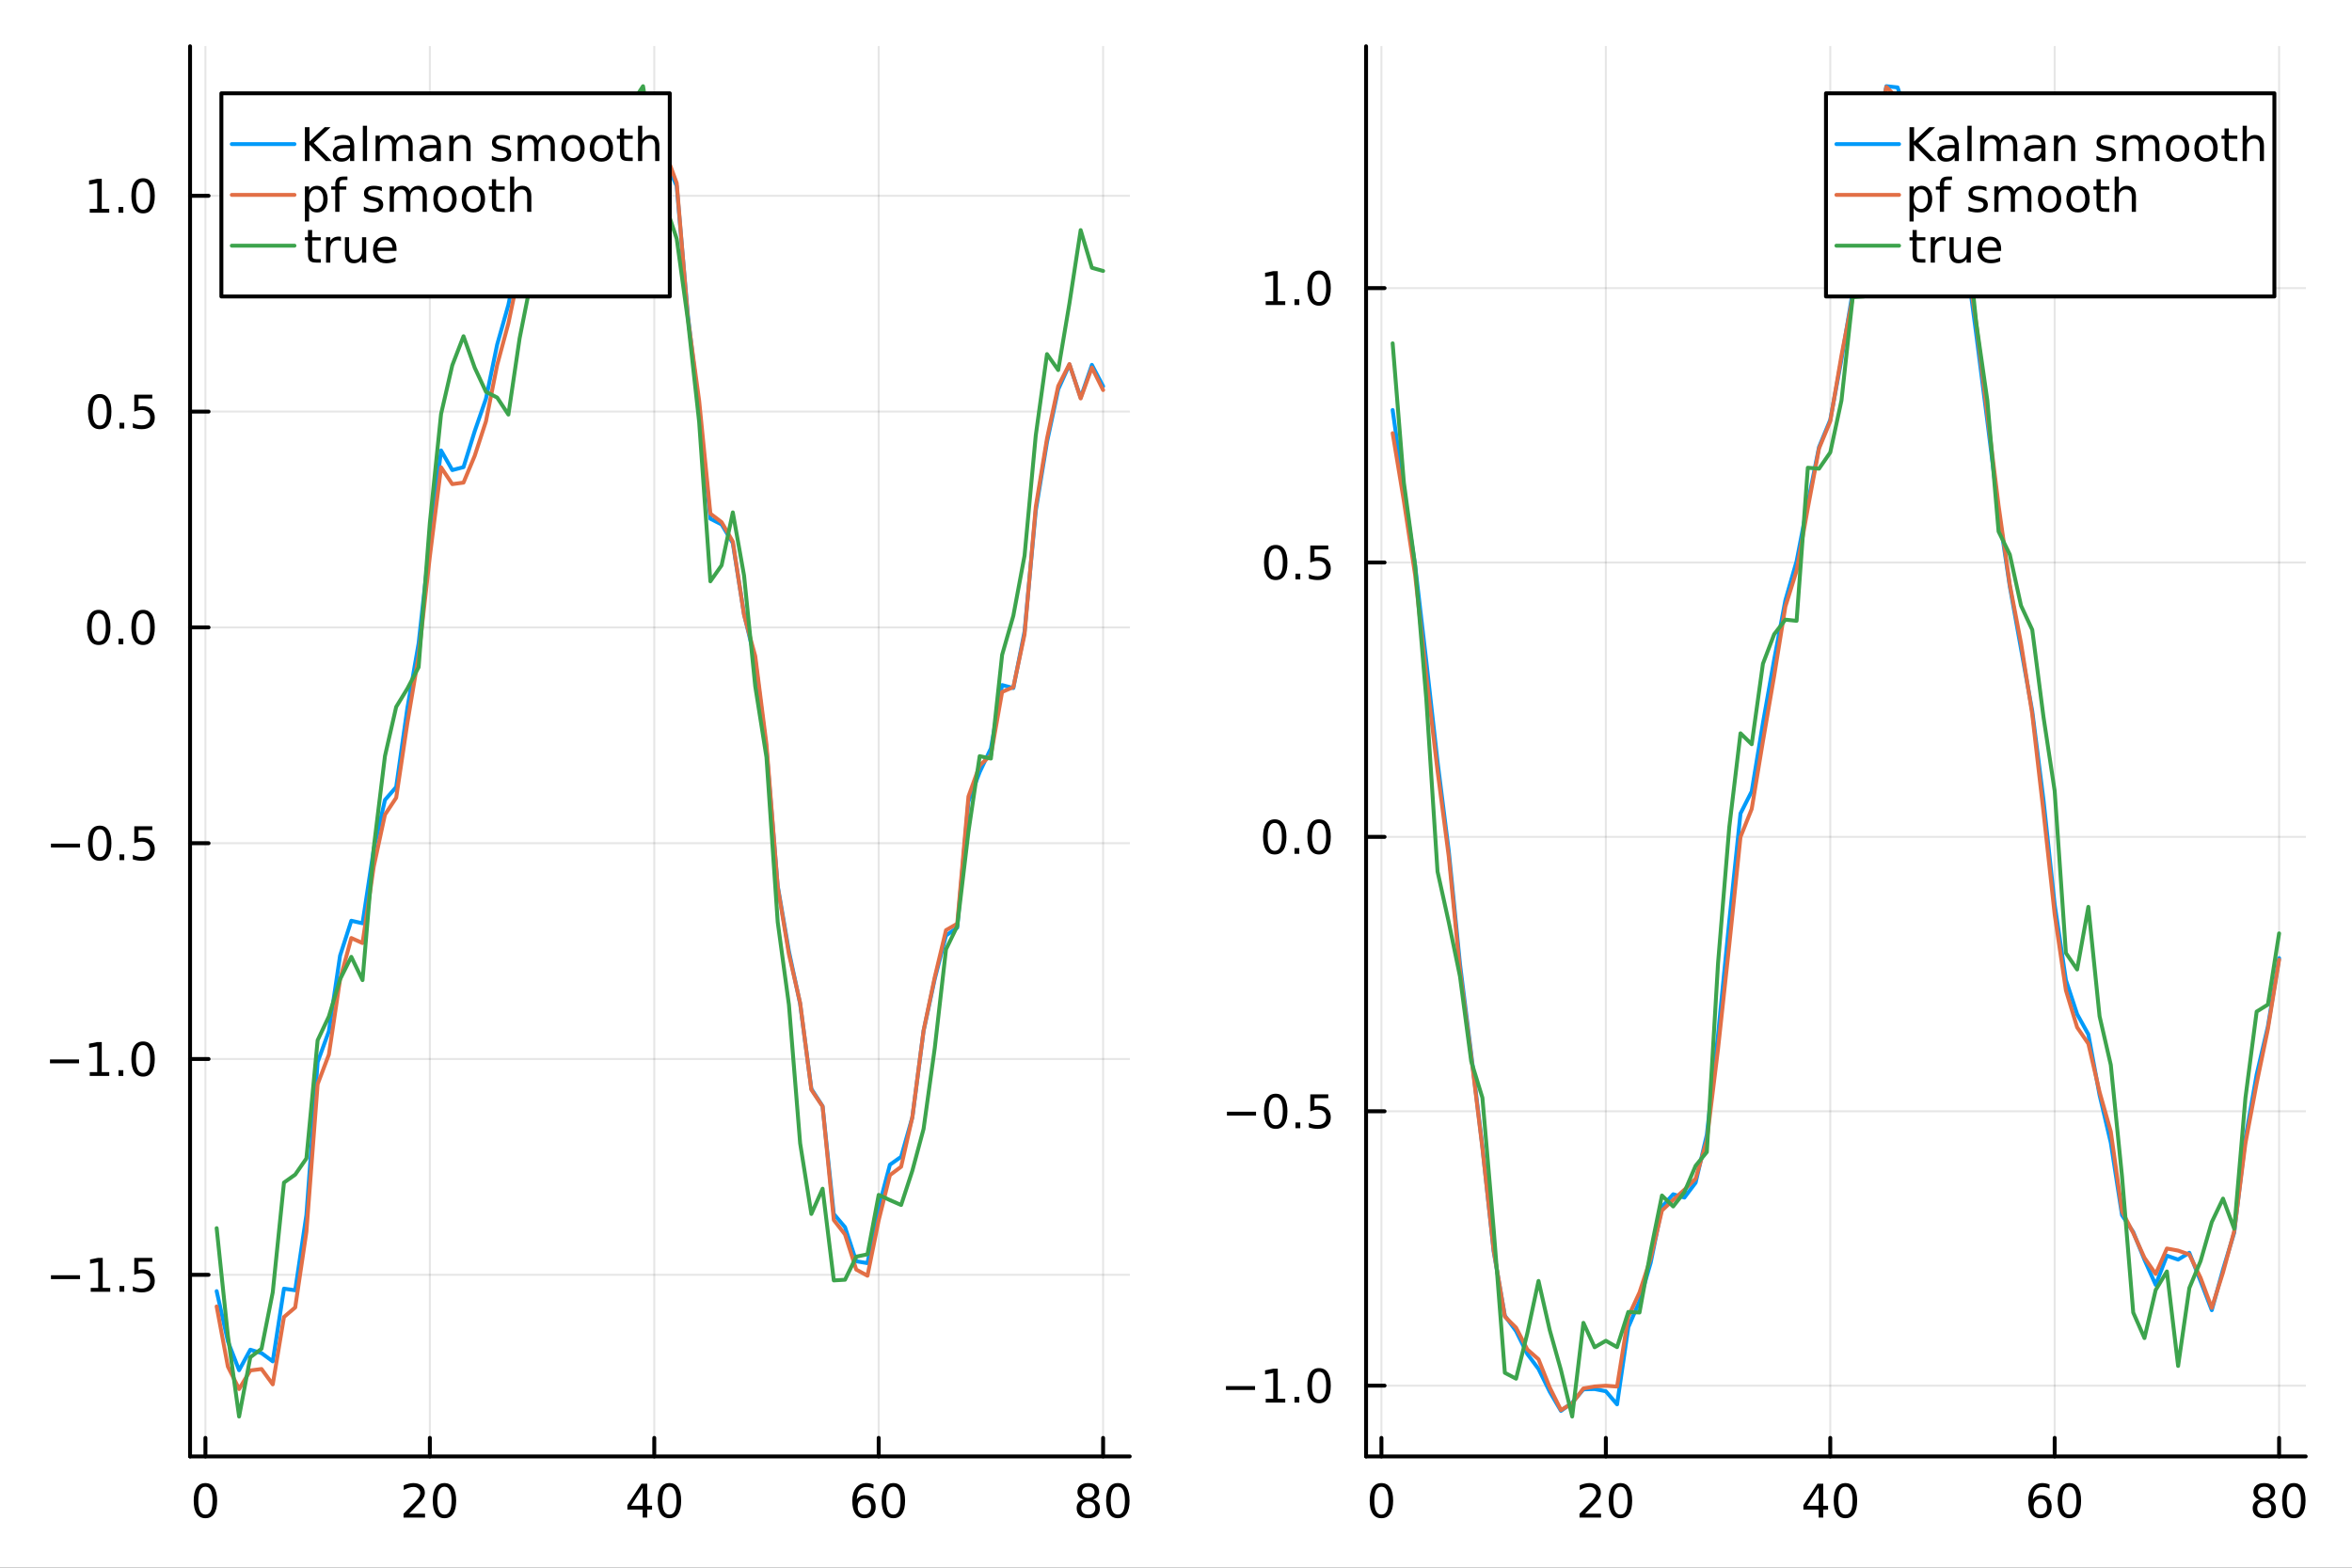 <?xml version="1.0" encoding="utf-8"?>
<svg xmlns="http://www.w3.org/2000/svg" xmlns:xlink="http://www.w3.org/1999/xlink" width="600" height="400" viewBox="0 0 2400 1600">
<rect x="0" y="0" width="2400" height="1600" fill="#333333" stroke="none"/>
<defs>
  <clipPath id="clip950">
    <rect x="0" y="0" width="2400" height="1600"/>
  </clipPath>
</defs>
<path clip-path="url(#clip950)" d="M0 1600 L2400 1600 L2400 0 L0 0  Z" fill="#ffffff" fill-rule="evenodd" fill-opacity="1"/>
<defs>
  <clipPath id="clip951">
    <rect x="480" y="0" width="1681" height="1600"/>
  </clipPath>
</defs>
<path clip-path="url(#clip950)" d="M193.936 1486.45 L1152.76 1486.45 L1152.76 47.244 L193.936 47.244  Z" fill="#ffffff" fill-rule="evenodd" fill-opacity="1"/>
<defs>
  <clipPath id="clip952">
    <rect x="193" y="47" width="960" height="1440"/>
  </clipPath>
</defs>
<polyline clip-path="url(#clip952)" style="stroke:#000000; stroke-linecap:round; stroke-linejoin:round; stroke-width:2; stroke-opacity:0.1; fill:none" points="209.622,1486.45 209.622,47.244 "/>
<polyline clip-path="url(#clip952)" style="stroke:#000000; stroke-linecap:round; stroke-linejoin:round; stroke-width:2; stroke-opacity:0.1; fill:none" points="438.622,1486.45 438.622,47.244 "/>
<polyline clip-path="url(#clip952)" style="stroke:#000000; stroke-linecap:round; stroke-linejoin:round; stroke-width:2; stroke-opacity:0.1; fill:none" points="667.621,1486.45 667.621,47.244 "/>
<polyline clip-path="url(#clip952)" style="stroke:#000000; stroke-linecap:round; stroke-linejoin:round; stroke-width:2; stroke-opacity:0.1; fill:none" points="896.62,1486.45 896.62,47.244 "/>
<polyline clip-path="url(#clip952)" style="stroke:#000000; stroke-linecap:round; stroke-linejoin:round; stroke-width:2; stroke-opacity:0.1; fill:none" points="1125.62,1486.45 1125.62,47.244 "/>
<polyline clip-path="url(#clip952)" style="stroke:#000000; stroke-linecap:round; stroke-linejoin:round; stroke-width:2; stroke-opacity:0.1; fill:none" points="193.936,1301.09 1152.76,1301.09 "/>
<polyline clip-path="url(#clip952)" style="stroke:#000000; stroke-linecap:round; stroke-linejoin:round; stroke-width:2; stroke-opacity:0.1; fill:none" points="193.936,1080.84 1152.76,1080.84 "/>
<polyline clip-path="url(#clip952)" style="stroke:#000000; stroke-linecap:round; stroke-linejoin:round; stroke-width:2; stroke-opacity:0.1; fill:none" points="193.936,860.588 1152.76,860.588 "/>
<polyline clip-path="url(#clip952)" style="stroke:#000000; stroke-linecap:round; stroke-linejoin:round; stroke-width:2; stroke-opacity:0.1; fill:none" points="193.936,640.335 1152.76,640.335 "/>
<polyline clip-path="url(#clip952)" style="stroke:#000000; stroke-linecap:round; stroke-linejoin:round; stroke-width:2; stroke-opacity:0.1; fill:none" points="193.936,420.083 1152.76,420.083 "/>
<polyline clip-path="url(#clip952)" style="stroke:#000000; stroke-linecap:round; stroke-linejoin:round; stroke-width:2; stroke-opacity:0.1; fill:none" points="193.936,199.831 1152.76,199.831 "/>
<polyline clip-path="url(#clip950)" style="stroke:#000000; stroke-linecap:round; stroke-linejoin:round; stroke-width:4; stroke-opacity:1; fill:none" points="193.936,1486.45 1152.76,1486.45 "/>
<polyline clip-path="url(#clip950)" style="stroke:#000000; stroke-linecap:round; stroke-linejoin:round; stroke-width:4; stroke-opacity:1; fill:none" points="209.622,1486.45 209.622,1467.55 "/>
<polyline clip-path="url(#clip950)" style="stroke:#000000; stroke-linecap:round; stroke-linejoin:round; stroke-width:4; stroke-opacity:1; fill:none" points="438.622,1486.45 438.622,1467.55 "/>
<polyline clip-path="url(#clip950)" style="stroke:#000000; stroke-linecap:round; stroke-linejoin:round; stroke-width:4; stroke-opacity:1; fill:none" points="667.621,1486.45 667.621,1467.55 "/>
<polyline clip-path="url(#clip950)" style="stroke:#000000; stroke-linecap:round; stroke-linejoin:round; stroke-width:4; stroke-opacity:1; fill:none" points="896.62,1486.45 896.62,1467.55 "/>
<polyline clip-path="url(#clip950)" style="stroke:#000000; stroke-linecap:round; stroke-linejoin:round; stroke-width:4; stroke-opacity:1; fill:none" points="1125.62,1486.45 1125.62,1467.55 "/>
<path clip-path="url(#clip950)" d="M209.622 1517.37 Q206.011 1517.37 204.183 1520.93 Q202.377 1524.47 202.377 1531.6 Q202.377 1538.71 204.183 1542.27 Q206.011 1545.82 209.622 1545.82 Q213.257 1545.82 215.062 1542.27 Q216.891 1538.71 216.891 1531.6 Q216.891 1524.47 215.062 1520.93 Q213.257 1517.37 209.622 1517.37 M209.622 1513.66 Q215.433 1513.66 218.488 1518.27 Q221.567 1522.85 221.567 1531.6 Q221.567 1540.33 218.488 1544.94 Q215.433 1549.52 209.622 1549.52 Q203.812 1549.52 200.734 1544.94 Q197.678 1540.33 197.678 1531.6 Q197.678 1522.85 200.734 1518.27 Q203.812 1513.66 209.622 1513.66 Z" fill="#000000" fill-rule="nonzero" fill-opacity="1" /><path clip-path="url(#clip950)" d="M417.395 1544.91 L433.714 1544.91 L433.714 1548.85 L411.77 1548.85 L411.77 1544.91 Q414.432 1542.16 419.015 1537.53 Q423.622 1532.88 424.802 1531.53 Q427.048 1529.01 427.927 1527.27 Q428.83 1525.51 428.83 1523.82 Q428.83 1521.07 426.886 1519.33 Q424.964 1517.6 421.863 1517.6 Q419.663 1517.6 417.21 1518.36 Q414.779 1519.13 412.001 1520.68 L412.001 1515.95 Q414.826 1514.82 417.279 1514.24 Q419.733 1513.66 421.77 1513.66 Q427.14 1513.66 430.335 1516.35 Q433.529 1519.03 433.529 1523.52 Q433.529 1525.65 432.719 1527.57 Q431.932 1529.47 429.825 1532.07 Q429.247 1532.74 426.145 1535.95 Q423.043 1539.15 417.395 1544.91 Z" fill="#000000" fill-rule="nonzero" fill-opacity="1" /><path clip-path="url(#clip950)" d="M453.529 1517.37 Q449.918 1517.37 448.089 1520.93 Q446.284 1524.47 446.284 1531.6 Q446.284 1538.71 448.089 1542.27 Q449.918 1545.82 453.529 1545.82 Q457.163 1545.82 458.969 1542.27 Q460.798 1538.71 460.798 1531.6 Q460.798 1524.47 458.969 1520.93 Q457.163 1517.37 453.529 1517.37 M453.529 1513.66 Q459.339 1513.66 462.395 1518.27 Q465.473 1522.85 465.473 1531.6 Q465.473 1540.33 462.395 1544.94 Q459.339 1549.52 453.529 1549.52 Q447.719 1549.52 444.64 1544.94 Q441.585 1540.33 441.585 1531.6 Q441.585 1522.85 444.64 1518.27 Q447.719 1513.66 453.529 1513.66 Z" fill="#000000" fill-rule="nonzero" fill-opacity="1" /><path clip-path="url(#clip950)" d="M655.792 1518.36 L643.987 1536.81 L655.792 1536.81 L655.792 1518.36 M654.565 1514.29 L660.445 1514.29 L660.445 1536.81 L665.376 1536.81 L665.376 1540.7 L660.445 1540.7 L660.445 1548.85 L655.792 1548.85 L655.792 1540.7 L640.191 1540.7 L640.191 1536.19 L654.565 1514.29 Z" fill="#000000" fill-rule="nonzero" fill-opacity="1" /><path clip-path="url(#clip950)" d="M683.107 1517.37 Q679.496 1517.37 677.667 1520.93 Q675.862 1524.47 675.862 1531.6 Q675.862 1538.71 677.667 1542.27 Q679.496 1545.82 683.107 1545.82 Q686.741 1545.82 688.547 1542.27 Q690.375 1538.71 690.375 1531.6 Q690.375 1524.47 688.547 1520.93 Q686.741 1517.37 683.107 1517.37 M683.107 1513.66 Q688.917 1513.66 691.973 1518.27 Q695.051 1522.85 695.051 1531.6 Q695.051 1540.33 691.973 1544.94 Q688.917 1549.52 683.107 1549.52 Q677.297 1549.52 674.218 1544.94 Q671.163 1540.33 671.163 1531.6 Q671.163 1522.85 674.218 1518.27 Q677.297 1513.66 683.107 1513.66 Z" fill="#000000" fill-rule="nonzero" fill-opacity="1" /><path clip-path="url(#clip950)" d="M882.025 1529.7 Q878.877 1529.7 877.025 1531.86 Q875.197 1534.01 875.197 1537.76 Q875.197 1541.49 877.025 1543.66 Q878.877 1545.82 882.025 1545.82 Q885.174 1545.82 887.002 1543.66 Q888.854 1541.49 888.854 1537.76 Q888.854 1534.01 887.002 1531.86 Q885.174 1529.7 882.025 1529.7 M891.308 1515.05 L891.308 1519.31 Q889.549 1518.48 887.743 1518.04 Q885.961 1517.6 884.201 1517.6 Q879.572 1517.6 877.118 1520.72 Q874.687 1523.85 874.34 1530.17 Q875.706 1528.15 877.766 1527.09 Q879.826 1526 882.303 1526 Q887.511 1526 890.521 1529.17 Q893.553 1532.32 893.553 1537.76 Q893.553 1543.08 890.405 1546.3 Q887.257 1549.52 882.025 1549.52 Q876.03 1549.52 872.859 1544.94 Q869.688 1540.33 869.688 1531.6 Q869.688 1523.41 873.576 1518.55 Q877.465 1513.66 884.016 1513.66 Q885.775 1513.66 887.558 1514.01 Q889.363 1514.36 891.308 1515.05 Z" fill="#000000" fill-rule="nonzero" fill-opacity="1" /><path clip-path="url(#clip950)" d="M911.609 1517.37 Q907.997 1517.37 906.169 1520.93 Q904.363 1524.47 904.363 1531.6 Q904.363 1538.71 906.169 1542.27 Q907.997 1545.82 911.609 1545.82 Q915.243 1545.82 917.048 1542.27 Q918.877 1538.71 918.877 1531.6 Q918.877 1524.47 917.048 1520.93 Q915.243 1517.37 911.609 1517.37 M911.609 1513.66 Q917.419 1513.66 920.474 1518.27 Q923.553 1522.85 923.553 1531.6 Q923.553 1540.33 920.474 1544.94 Q917.419 1549.52 911.609 1549.52 Q905.798 1549.52 902.72 1544.94 Q899.664 1540.33 899.664 1531.6 Q899.664 1522.85 902.72 1518.27 Q905.798 1513.66 911.609 1513.66 Z" fill="#000000" fill-rule="nonzero" fill-opacity="1" /><path clip-path="url(#clip950)" d="M1110.49 1532.44 Q1107.16 1532.44 1105.24 1534.22 Q1103.34 1536 1103.34 1539.13 Q1103.34 1542.25 1105.24 1544.03 Q1107.16 1545.82 1110.49 1545.82 Q1113.83 1545.82 1115.75 1544.03 Q1117.67 1542.23 1117.67 1539.13 Q1117.67 1536 1115.75 1534.22 Q1113.85 1532.44 1110.49 1532.44 M1105.82 1530.45 Q1102.81 1529.7 1101.12 1527.64 Q1099.45 1525.58 1099.45 1522.62 Q1099.45 1518.48 1102.39 1516.07 Q1105.35 1513.66 1110.49 1513.66 Q1115.65 1513.66 1118.59 1516.07 Q1121.53 1518.48 1121.53 1522.62 Q1121.53 1525.58 1119.84 1527.64 Q1118.18 1529.7 1115.19 1530.45 Q1118.57 1531.23 1120.45 1533.52 Q1122.34 1535.82 1122.34 1539.13 Q1122.34 1544.15 1119.27 1546.83 Q1116.21 1549.52 1110.49 1549.52 Q1104.77 1549.52 1101.7 1546.83 Q1098.64 1544.15 1098.64 1539.13 Q1098.64 1535.82 1100.54 1533.52 Q1102.44 1531.23 1105.82 1530.45 M1104.1 1523.06 Q1104.1 1525.75 1105.77 1527.25 Q1107.46 1528.76 1110.49 1528.76 Q1113.5 1528.76 1115.19 1527.25 Q1116.9 1525.75 1116.9 1523.06 Q1116.9 1520.38 1115.19 1518.87 Q1113.5 1517.37 1110.49 1517.37 Q1107.46 1517.37 1105.77 1518.87 Q1104.1 1520.38 1104.1 1523.06 Z" fill="#000000" fill-rule="nonzero" fill-opacity="1" /><path clip-path="url(#clip950)" d="M1140.65 1517.37 Q1137.04 1517.37 1135.21 1520.93 Q1133.41 1524.47 1133.41 1531.6 Q1133.41 1538.71 1135.21 1542.27 Q1137.04 1545.82 1140.65 1545.82 Q1144.29 1545.82 1146.09 1542.27 Q1147.92 1538.71 1147.92 1531.6 Q1147.92 1524.47 1146.09 1520.93 Q1144.29 1517.37 1140.65 1517.37 M1140.65 1513.66 Q1146.46 1513.66 1149.52 1518.27 Q1152.6 1522.85 1152.6 1531.6 Q1152.6 1540.33 1149.52 1544.94 Q1146.46 1549.52 1140.65 1549.52 Q1134.84 1549.52 1131.77 1544.94 Q1128.71 1540.33 1128.71 1531.6 Q1128.71 1522.85 1131.77 1518.27 Q1134.84 1513.66 1140.65 1513.66 Z" fill="#000000" fill-rule="nonzero" fill-opacity="1" /><polyline clip-path="url(#clip950)" style="stroke:#000000; stroke-linecap:round; stroke-linejoin:round; stroke-width:4; stroke-opacity:1; fill:none" points="193.936,1486.45 193.936,47.244 "/>
<polyline clip-path="url(#clip950)" style="stroke:#000000; stroke-linecap:round; stroke-linejoin:round; stroke-width:4; stroke-opacity:1; fill:none" points="193.936,1301.09 212.834,1301.09 "/>
<polyline clip-path="url(#clip950)" style="stroke:#000000; stroke-linecap:round; stroke-linejoin:round; stroke-width:4; stroke-opacity:1; fill:none" points="193.936,1080.84 212.834,1080.84 "/>
<polyline clip-path="url(#clip950)" style="stroke:#000000; stroke-linecap:round; stroke-linejoin:round; stroke-width:4; stroke-opacity:1; fill:none" points="193.936,860.588 212.834,860.588 "/>
<polyline clip-path="url(#clip950)" style="stroke:#000000; stroke-linecap:round; stroke-linejoin:round; stroke-width:4; stroke-opacity:1; fill:none" points="193.936,640.335 212.834,640.335 "/>
<polyline clip-path="url(#clip950)" style="stroke:#000000; stroke-linecap:round; stroke-linejoin:round; stroke-width:4; stroke-opacity:1; fill:none" points="193.936,420.083 212.834,420.083 "/>
<polyline clip-path="url(#clip950)" style="stroke:#000000; stroke-linecap:round; stroke-linejoin:round; stroke-width:4; stroke-opacity:1; fill:none" points="193.936,199.831 212.834,199.831 "/>
<path clip-path="url(#clip950)" d="M51.987 1301.54 L81.663 1301.54 L81.663 1305.48 L51.987 1305.48 L51.987 1301.54 Z" fill="#000000" fill-rule="nonzero" fill-opacity="1" /><path clip-path="url(#clip950)" d="M92.566 1314.44 L100.205 1314.44 L100.205 1288.07 L91.895 1289.74 L91.895 1285.48 L100.159 1283.81 L104.834 1283.81 L104.834 1314.44 L112.473 1314.44 L112.473 1318.37 L92.566 1318.37 L92.566 1314.44 Z" fill="#000000" fill-rule="nonzero" fill-opacity="1" /><path clip-path="url(#clip950)" d="M121.918 1312.49 L126.802 1312.49 L126.802 1318.37 L121.918 1318.37 L121.918 1312.49 Z" fill="#000000" fill-rule="nonzero" fill-opacity="1" /><path clip-path="url(#clip950)" d="M137.033 1283.81 L155.39 1283.81 L155.39 1287.75 L141.316 1287.75 L141.316 1296.22 Q142.334 1295.87 143.353 1295.71 Q144.371 1295.52 145.39 1295.52 Q151.177 1295.52 154.556 1298.7 Q157.936 1301.87 157.936 1307.28 Q157.936 1312.86 154.464 1315.96 Q150.992 1319.04 144.672 1319.04 Q142.496 1319.04 140.228 1318.67 Q137.982 1318.3 135.575 1317.56 L135.575 1312.86 Q137.658 1314 139.881 1314.55 Q142.103 1315.11 144.58 1315.11 Q148.584 1315.11 150.922 1313 Q153.26 1310.89 153.26 1307.28 Q153.26 1303.67 150.922 1301.57 Q148.584 1299.46 144.58 1299.46 Q142.705 1299.46 140.83 1299.88 Q138.978 1300.29 137.033 1301.17 L137.033 1283.81 Z" fill="#000000" fill-rule="nonzero" fill-opacity="1" /><path clip-path="url(#clip950)" d="M50.992 1081.29 L80.668 1081.29 L80.668 1085.23 L50.992 1085.23 L50.992 1081.29 Z" fill="#000000" fill-rule="nonzero" fill-opacity="1" /><path clip-path="url(#clip950)" d="M91.571 1094.18 L99.21 1094.18 L99.21 1067.82 L90.899 1069.49 L90.899 1065.23 L99.163 1063.56 L103.839 1063.56 L103.839 1094.18 L111.478 1094.18 L111.478 1098.12 L91.571 1098.12 L91.571 1094.18 Z" fill="#000000" fill-rule="nonzero" fill-opacity="1" /><path clip-path="url(#clip950)" d="M120.922 1092.24 L125.807 1092.24 L125.807 1098.12 L120.922 1098.12 L120.922 1092.24 Z" fill="#000000" fill-rule="nonzero" fill-opacity="1" /><path clip-path="url(#clip950)" d="M145.992 1066.64 Q142.381 1066.64 140.552 1070.2 Q138.746 1073.74 138.746 1080.87 Q138.746 1087.98 140.552 1091.55 Q142.381 1095.09 145.992 1095.09 Q149.626 1095.09 151.431 1091.55 Q153.26 1087.98 153.26 1080.87 Q153.26 1073.74 151.431 1070.2 Q149.626 1066.64 145.992 1066.64 M145.992 1062.93 Q151.802 1062.93 154.857 1067.54 Q157.936 1072.12 157.936 1080.87 Q157.936 1089.6 154.857 1094.21 Q151.802 1098.79 145.992 1098.79 Q140.181 1098.79 137.103 1094.21 Q134.047 1089.6 134.047 1080.87 Q134.047 1072.12 137.103 1067.54 Q140.181 1062.93 145.992 1062.93 Z" fill="#000000" fill-rule="nonzero" fill-opacity="1" /><path clip-path="url(#clip950)" d="M51.987 861.039 L81.663 861.039 L81.663 864.974 L51.987 864.974 L51.987 861.039 Z" fill="#000000" fill-rule="nonzero" fill-opacity="1" /><path clip-path="url(#clip950)" d="M101.756 846.386 Q98.145 846.386 96.316 849.951 Q94.51 853.493 94.51 860.622 Q94.51 867.729 96.316 871.294 Q98.145 874.835 101.756 874.835 Q105.39 874.835 107.196 871.294 Q109.024 867.729 109.024 860.622 Q109.024 853.493 107.196 849.951 Q105.39 846.386 101.756 846.386 M101.756 842.683 Q107.566 842.683 110.621 847.289 Q113.7 851.872 113.7 860.622 Q113.7 869.349 110.621 873.956 Q107.566 878.539 101.756 878.539 Q95.946 878.539 92.867 873.956 Q89.811 869.349 89.811 860.622 Q89.811 851.872 92.867 847.289 Q95.946 842.683 101.756 842.683 Z" fill="#000000" fill-rule="nonzero" fill-opacity="1" /><path clip-path="url(#clip950)" d="M121.918 871.988 L126.802 871.988 L126.802 877.868 L121.918 877.868 L121.918 871.988 Z" fill="#000000" fill-rule="nonzero" fill-opacity="1" /><path clip-path="url(#clip950)" d="M137.033 843.308 L155.39 843.308 L155.39 847.243 L141.316 847.243 L141.316 855.715 Q142.334 855.368 143.353 855.206 Q144.371 855.02 145.39 855.02 Q151.177 855.02 154.556 858.192 Q157.936 861.363 157.936 866.78 Q157.936 872.358 154.464 875.46 Q150.992 878.539 144.672 878.539 Q142.496 878.539 140.228 878.168 Q137.982 877.798 135.575 877.057 L135.575 872.358 Q137.658 873.493 139.881 874.048 Q142.103 874.604 144.58 874.604 Q148.584 874.604 150.922 872.497 Q153.26 870.391 153.26 866.78 Q153.26 863.169 150.922 861.062 Q148.584 858.956 144.58 858.956 Q142.705 858.956 140.83 859.372 Q138.978 859.789 137.033 860.669 L137.033 843.308 Z" fill="#000000" fill-rule="nonzero" fill-opacity="1" /><path clip-path="url(#clip950)" d="M100.76 626.134 Q97.149 626.134 95.321 629.699 Q93.515 633.241 93.515 640.37 Q93.515 647.477 95.321 651.041 Q97.149 654.583 100.76 654.583 Q104.395 654.583 106.2 651.041 Q108.029 647.477 108.029 640.37 Q108.029 633.241 106.2 629.699 Q104.395 626.134 100.76 626.134 M100.76 622.43 Q106.571 622.43 109.626 627.037 Q112.705 631.62 112.705 640.37 Q112.705 649.097 109.626 653.703 Q106.571 658.287 100.76 658.287 Q94.95 658.287 91.871 653.703 Q88.816 649.097 88.816 640.37 Q88.816 631.62 91.871 627.037 Q94.95 622.43 100.76 622.43 Z" fill="#000000" fill-rule="nonzero" fill-opacity="1" /><path clip-path="url(#clip950)" d="M120.922 651.736 L125.807 651.736 L125.807 657.615 L120.922 657.615 L120.922 651.736 Z" fill="#000000" fill-rule="nonzero" fill-opacity="1" /><path clip-path="url(#clip950)" d="M145.992 626.134 Q142.381 626.134 140.552 629.699 Q138.746 633.241 138.746 640.37 Q138.746 647.477 140.552 651.041 Q142.381 654.583 145.992 654.583 Q149.626 654.583 151.431 651.041 Q153.26 647.477 153.26 640.37 Q153.26 633.241 151.431 629.699 Q149.626 626.134 145.992 626.134 M145.992 622.43 Q151.802 622.43 154.857 627.037 Q157.936 631.62 157.936 640.37 Q157.936 649.097 154.857 653.703 Q151.802 658.287 145.992 658.287 Q140.181 658.287 137.103 653.703 Q134.047 649.097 134.047 640.37 Q134.047 631.62 137.103 627.037 Q140.181 622.43 145.992 622.43 Z" fill="#000000" fill-rule="nonzero" fill-opacity="1" /><path clip-path="url(#clip950)" d="M101.756 405.882 Q98.145 405.882 96.316 409.447 Q94.51 412.989 94.51 420.118 Q94.51 427.225 96.316 430.789 Q98.145 434.331 101.756 434.331 Q105.39 434.331 107.196 430.789 Q109.024 427.225 109.024 420.118 Q109.024 412.989 107.196 409.447 Q105.39 405.882 101.756 405.882 M101.756 402.178 Q107.566 402.178 110.621 406.785 Q113.7 411.368 113.7 420.118 Q113.7 428.845 110.621 433.451 Q107.566 438.035 101.756 438.035 Q95.946 438.035 92.867 433.451 Q89.811 428.845 89.811 420.118 Q89.811 411.368 92.867 406.785 Q95.946 402.178 101.756 402.178 Z" fill="#000000" fill-rule="nonzero" fill-opacity="1" /><path clip-path="url(#clip950)" d="M121.918 431.484 L126.802 431.484 L126.802 437.363 L121.918 437.363 L121.918 431.484 Z" fill="#000000" fill-rule="nonzero" fill-opacity="1" /><path clip-path="url(#clip950)" d="M137.033 402.803 L155.39 402.803 L155.39 406.739 L141.316 406.739 L141.316 415.211 Q142.334 414.864 143.353 414.702 Q144.371 414.516 145.39 414.516 Q151.177 414.516 154.556 417.688 Q157.936 420.859 157.936 426.276 Q157.936 431.854 154.464 434.956 Q150.992 438.035 144.672 438.035 Q142.496 438.035 140.228 437.664 Q137.982 437.294 135.575 436.553 L135.575 431.854 Q137.658 432.988 139.881 433.544 Q142.103 434.1 144.58 434.1 Q148.584 434.1 150.922 431.993 Q153.26 429.887 153.26 426.276 Q153.26 422.664 150.922 420.558 Q148.584 418.451 144.58 418.451 Q142.705 418.451 140.83 418.868 Q138.978 419.285 137.033 420.164 L137.033 402.803 Z" fill="#000000" fill-rule="nonzero" fill-opacity="1" /><path clip-path="url(#clip950)" d="M91.571 213.176 L99.21 213.176 L99.21 186.811 L90.899 188.477 L90.899 184.218 L99.163 182.551 L103.839 182.551 L103.839 213.176 L111.478 213.176 L111.478 217.111 L91.571 217.111 L91.571 213.176 Z" fill="#000000" fill-rule="nonzero" fill-opacity="1" /><path clip-path="url(#clip950)" d="M120.922 211.232 L125.807 211.232 L125.807 217.111 L120.922 217.111 L120.922 211.232 Z" fill="#000000" fill-rule="nonzero" fill-opacity="1" /><path clip-path="url(#clip950)" d="M145.992 185.63 Q142.381 185.63 140.552 189.195 Q138.746 192.736 138.746 199.866 Q138.746 206.973 140.552 210.537 Q142.381 214.079 145.992 214.079 Q149.626 214.079 151.431 210.537 Q153.26 206.973 153.26 199.866 Q153.26 192.736 151.431 189.195 Q149.626 185.63 145.992 185.63 M145.992 181.926 Q151.802 181.926 154.857 186.533 Q157.936 191.116 157.936 199.866 Q157.936 208.593 154.857 213.199 Q151.802 217.783 145.992 217.783 Q140.181 217.783 137.103 213.199 Q134.047 208.593 134.047 199.866 Q134.047 191.116 137.103 186.533 Q140.181 181.926 145.992 181.926 Z" fill="#000000" fill-rule="nonzero" fill-opacity="1" /><polyline clip-path="url(#clip952)" style="stroke:#009af9; stroke-linecap:round; stroke-linejoin:round; stroke-width:4; stroke-opacity:1; fill:none" points="221.072,1317.77 232.522,1368.98 243.972,1398.45 255.422,1377.53 266.872,1381.01 278.322,1389.46 289.772,1315.22 301.222,1316.86 312.672,1239.86 324.122,1084.03 335.572,1052.5 347.022,975.355 358.472,939.718 369.922,942.319 381.372,866.809 392.822,816.443 404.272,803.204 415.722,722.518 427.172,656.558 438.622,552.437 450.072,459.739 461.522,479.769 472.972,476.767 484.422,440.023 495.872,406.91 507.321,351.612 518.771,311.098 530.221,254.923 541.671,243.634 553.121,177.097 564.571,138.84 576.021,145.339 587.471,164.174 598.921,117.489 610.371,145.126 621.821,130.139 633.271,117.537 644.721,108.051 656.171,143.46 667.621,128.257 679.071,163.863 690.521,189.9 701.971,322.265 713.421,418.488 724.871,529.415 736.321,535.216 747.771,554.308 759.221,626.794 770.671,674.104 782.121,764.76 793.571,904.166 805.021,970.92 816.47,1024.5 827.92,1111.3 839.37,1129 850.82,1239.02 862.27,1252.51 873.72,1287.25 885.17,1289.17 896.62,1232.28 908.07,1188.74 919.52,1180.62 930.97,1140.34 942.42,1052.09 953.87,998.913 965.32,954.784 976.77,946.808 988.22,818.105 999.67,788.019 1011.12,763.837 1022.57,699.185 1034.02,702.235 1045.47,644.419 1056.92,521.141 1068.37,451.175 1079.82,397.352 1091.27,372.018 1102.72,405.898 1114.17,372.402 1125.62,394.207 "/>
<polyline clip-path="url(#clip952)" style="stroke:#e26f46; stroke-linecap:round; stroke-linejoin:round; stroke-width:4; stroke-opacity:1; fill:none" points="221.072,1333.39 232.522,1394.73 243.972,1417.68 255.422,1398.69 266.872,1397.25 278.322,1412.91 289.772,1344.15 301.222,1334.39 312.672,1257.15 324.122,1106.49 335.572,1076.33 347.022,999.585 358.472,957.371 369.922,962.493 381.372,884.5 392.822,831.439 404.272,814.185 415.722,737.583 427.172,669.386 438.622,567.887 450.072,476.93 461.522,494.107 472.972,492.553 484.422,465.131 495.872,430.023 507.321,372.45 518.771,330 530.221,275.03 541.671,263.735 553.121,196.739 564.571,145.468 576.021,154.305 587.471,171.343 598.921,124.275 610.371,145.469 621.821,124.363 633.271,112.189 644.721,101.854 656.171,138.067 667.621,126.561 679.071,155.74 690.521,186.904 701.971,324.938 713.421,408.98 724.871,524.223 736.321,532.918 747.771,552.733 759.221,627.659 770.671,669.623 782.121,759.762 793.571,905.083 805.021,973.832 816.47,1023.59 827.92,1112.2 839.37,1129.25 850.82,1245.2 862.27,1259.91 873.72,1295.75 885.17,1302.01 896.62,1245.44 908.07,1199.38 919.52,1190.76 930.97,1140.18 942.42,1051.91 953.87,997.184 965.32,949.331 976.77,942.778 988.22,812.892 999.67,781.124 1011.12,770.806 1022.57,706.195 1034.02,701.303 1045.47,647.435 1056.92,517.239 1068.37,447.571 1079.82,394.003 1091.27,371.561 1102.72,406.673 1114.17,375.106 1125.62,398.084 "/>
<polyline clip-path="url(#clip952)" style="stroke:#3da44d; stroke-linecap:round; stroke-linejoin:round; stroke-width:4; stroke-opacity:1; fill:none" points="221.072,1253.49 232.522,1363.03 243.972,1445.72 255.422,1385.22 266.872,1376.56 278.322,1318.9 289.772,1206.95 301.222,1198.81 312.672,1182.3 324.122,1061.69 335.572,1037.39 347.022,999.466 358.472,976.544 369.922,1000.33 381.372,865.312 392.822,771.643 404.272,721.462 415.722,702.715 427.172,680.896 438.622,533.666 450.072,422.526 461.522,372.839 472.972,343.162 484.422,375.343 495.872,399.861 507.321,405.751 518.771,423.12 530.221,345.306 541.671,287.592 553.121,216.92 564.571,245.999 576.021,248.77 587.471,242.904 598.921,124.188 610.371,247.432 621.821,225.446 633.271,169.22 644.721,105.389 656.171,87.976 667.621,158.669 679.071,209.257 690.521,243.622 701.971,327.07 713.421,430.737 724.871,593.319 736.321,576.978 747.771,522.946 759.221,587.293 770.671,700.566 782.121,772.902 793.571,940.949 805.021,1025.5 816.47,1166.87 827.92,1238.96 839.37,1213.2 850.82,1306.8 862.27,1306.11 873.72,1282.57 885.17,1280.15 896.62,1219.52 908.07,1224.82 919.52,1229.84 930.97,1194.82 942.42,1152.21 953.87,1069.48 965.32,968.898 976.77,945.232 988.22,848.804 999.67,771.743 1011.12,774.174 1022.57,668.351 1034.02,628.398 1045.47,567.031 1056.92,444.3 1068.37,361.42 1079.82,377.667 1091.27,309.624 1102.72,234.846 1114.17,273.294 1125.62,276.523 "/>
<path clip-path="url(#clip950)" d="M225.897 302.578 L683.443 302.578 L683.443 95.218 L225.897 95.218  Z" fill="#ffffff" fill-rule="evenodd" fill-opacity="1"/>
<polyline clip-path="url(#clip950)" style="stroke:#000000; stroke-linecap:round; stroke-linejoin:round; stroke-width:4; stroke-opacity:1; fill:none" points="225.897,302.578 683.443,302.578 683.443,95.218 225.897,95.218 225.897,302.578 "/>
<polyline clip-path="url(#clip950)" style="stroke:#009af9; stroke-linecap:round; stroke-linejoin:round; stroke-width:4; stroke-opacity:1; fill:none" points="236.55,147.058 300.472,147.058 "/>
<path clip-path="url(#clip950)" d="M311.125 129.778 L315.801 129.778 L315.801 144.384 L331.31 129.778 L337.329 129.778 L320.176 145.889 L338.556 164.338 L332.398 164.338 L315.801 147.694 L315.801 164.338 L311.125 164.338 L311.125 129.778 Z" fill="#000000" fill-rule="nonzero" fill-opacity="1" /><path clip-path="url(#clip950)" d="M352.977 151.305 Q347.815 151.305 345.824 152.486 Q343.833 153.666 343.833 156.514 Q343.833 158.782 345.315 160.125 Q346.819 161.444 349.389 161.444 Q352.93 161.444 355.06 158.944 Q357.213 156.421 357.213 152.254 L357.213 151.305 L352.977 151.305 M361.472 149.546 L361.472 164.338 L357.213 164.338 L357.213 160.402 Q355.754 162.763 353.579 163.898 Q351.403 165.009 348.255 165.009 Q344.273 165.009 341.912 162.787 Q339.574 160.541 339.574 156.791 Q339.574 152.416 342.491 150.194 Q345.43 147.972 351.241 147.972 L357.213 147.972 L357.213 147.555 Q357.213 144.615 355.268 143.018 Q353.347 141.398 349.852 141.398 Q347.63 141.398 345.523 141.93 Q343.417 142.463 341.472 143.527 L341.472 139.592 Q343.81 138.69 346.009 138.25 Q348.208 137.787 350.292 137.787 Q355.917 137.787 358.694 140.703 Q361.472 143.62 361.472 149.546 Z" fill="#000000" fill-rule="nonzero" fill-opacity="1" /><path clip-path="url(#clip950)" d="M370.245 128.319 L374.504 128.319 L374.504 164.338 L370.245 164.338 L370.245 128.319 Z" fill="#000000" fill-rule="nonzero" fill-opacity="1" /><path clip-path="url(#clip950)" d="M403.601 143.389 Q405.199 140.518 407.421 139.153 Q409.643 137.787 412.652 137.787 Q416.703 137.787 418.902 140.634 Q421.101 143.458 421.101 148.689 L421.101 164.338 L416.819 164.338 L416.819 148.828 Q416.819 145.102 415.5 143.296 Q414.18 141.49 411.472 141.49 Q408.162 141.49 406.24 143.69 Q404.319 145.889 404.319 149.685 L404.319 164.338 L400.037 164.338 L400.037 148.828 Q400.037 145.078 398.717 143.296 Q397.398 141.49 394.643 141.49 Q391.379 141.49 389.458 143.713 Q387.537 145.912 387.537 149.685 L387.537 164.338 L383.254 164.338 L383.254 138.412 L387.537 138.412 L387.537 142.44 Q388.995 140.055 391.032 138.921 Q393.069 137.787 395.87 137.787 Q398.694 137.787 400.662 139.222 Q402.652 140.657 403.601 143.389 Z" fill="#000000" fill-rule="nonzero" fill-opacity="1" /><path clip-path="url(#clip950)" d="M441.379 151.305 Q436.217 151.305 434.226 152.486 Q432.236 153.666 432.236 156.514 Q432.236 158.782 433.717 160.125 Q435.222 161.444 437.791 161.444 Q441.333 161.444 443.462 158.944 Q445.615 156.421 445.615 152.254 L445.615 151.305 L441.379 151.305 M449.874 149.546 L449.874 164.338 L445.615 164.338 L445.615 160.402 Q444.157 162.763 441.981 163.898 Q439.805 165.009 436.657 165.009 Q432.675 165.009 430.314 162.787 Q427.976 160.541 427.976 156.791 Q427.976 152.416 430.893 150.194 Q433.833 147.972 439.643 147.972 L445.615 147.972 L445.615 147.555 Q445.615 144.615 443.671 143.018 Q441.749 141.398 438.254 141.398 Q436.032 141.398 433.925 141.93 Q431.819 142.463 429.874 143.527 L429.874 139.592 Q432.212 138.69 434.411 138.25 Q436.611 137.787 438.694 137.787 Q444.319 137.787 447.097 140.703 Q449.874 143.62 449.874 149.546 Z" fill="#000000" fill-rule="nonzero" fill-opacity="1" /><path clip-path="url(#clip950)" d="M480.198 148.689 L480.198 164.338 L475.939 164.338 L475.939 148.828 Q475.939 145.148 474.504 143.319 Q473.069 141.49 470.198 141.49 Q466.749 141.49 464.759 143.69 Q462.768 145.889 462.768 149.685 L462.768 164.338 L458.485 164.338 L458.485 138.412 L462.768 138.412 L462.768 142.44 Q464.296 140.102 466.356 138.944 Q468.439 137.787 471.147 137.787 Q475.615 137.787 477.907 140.565 Q480.198 143.319 480.198 148.689 Z" fill="#000000" fill-rule="nonzero" fill-opacity="1" /><path clip-path="url(#clip950)" d="M520.291 139.176 L520.291 143.203 Q518.485 142.277 516.541 141.815 Q514.596 141.352 512.513 141.352 Q509.342 141.352 507.744 142.324 Q506.17 143.296 506.17 145.24 Q506.17 146.722 507.305 147.578 Q508.439 148.412 511.865 149.176 L513.323 149.5 Q517.86 150.472 519.758 152.254 Q521.68 154.014 521.68 157.185 Q521.68 160.796 518.809 162.902 Q515.962 165.009 510.962 165.009 Q508.879 165.009 506.61 164.592 Q504.365 164.199 501.865 163.388 L501.865 158.99 Q504.226 160.217 506.518 160.842 Q508.809 161.444 511.055 161.444 Q514.064 161.444 515.684 160.426 Q517.305 159.384 517.305 157.509 Q517.305 155.773 516.124 154.847 Q514.967 153.921 511.008 153.064 L509.527 152.717 Q505.568 151.884 503.809 150.171 Q502.05 148.435 502.05 145.426 Q502.05 141.768 504.643 139.778 Q507.235 137.787 512.004 137.787 Q514.365 137.787 516.448 138.134 Q518.531 138.481 520.291 139.176 Z" fill="#000000" fill-rule="nonzero" fill-opacity="1" /><path clip-path="url(#clip950)" d="M548.647 143.389 Q550.244 140.518 552.466 139.153 Q554.689 137.787 557.698 137.787 Q561.749 137.787 563.948 140.634 Q566.147 143.458 566.147 148.689 L566.147 164.338 L561.864 164.338 L561.864 148.828 Q561.864 145.102 560.545 143.296 Q559.226 141.49 556.517 141.49 Q553.207 141.49 551.286 143.69 Q549.365 145.889 549.365 149.685 L549.365 164.338 L545.082 164.338 L545.082 148.828 Q545.082 145.078 543.763 143.296 Q542.443 141.49 539.689 141.49 Q536.425 141.49 534.504 143.713 Q532.582 145.912 532.582 149.685 L532.582 164.338 L528.3 164.338 L528.3 138.412 L532.582 138.412 L532.582 142.44 Q534.041 140.055 536.078 138.921 Q538.115 137.787 540.916 137.787 Q543.74 137.787 545.707 139.222 Q547.698 140.657 548.647 143.389 Z" fill="#000000" fill-rule="nonzero" fill-opacity="1" /><path clip-path="url(#clip950)" d="M584.688 141.398 Q581.263 141.398 579.272 144.083 Q577.281 146.745 577.281 151.398 Q577.281 156.051 579.249 158.736 Q581.239 161.398 584.688 161.398 Q588.091 161.398 590.082 158.713 Q592.073 156.027 592.073 151.398 Q592.073 146.791 590.082 144.106 Q588.091 141.398 584.688 141.398 M584.688 137.787 Q590.244 137.787 593.415 141.398 Q596.587 145.009 596.587 151.398 Q596.587 157.764 593.415 161.398 Q590.244 165.009 584.688 165.009 Q579.11 165.009 575.938 161.398 Q572.79 157.764 572.79 151.398 Q572.79 145.009 575.938 141.398 Q579.11 137.787 584.688 137.787 Z" fill="#000000" fill-rule="nonzero" fill-opacity="1" /><path clip-path="url(#clip950)" d="M613.693 141.398 Q610.267 141.398 608.276 144.083 Q606.286 146.745 606.286 151.398 Q606.286 156.051 608.253 158.736 Q610.244 161.398 613.693 161.398 Q617.096 161.398 619.086 158.713 Q621.077 156.027 621.077 151.398 Q621.077 146.791 619.086 144.106 Q617.096 141.398 613.693 141.398 M613.693 137.787 Q619.248 137.787 622.42 141.398 Q625.591 145.009 625.591 151.398 Q625.591 157.764 622.42 161.398 Q619.248 165.009 613.693 165.009 Q608.114 165.009 604.943 161.398 Q601.795 157.764 601.795 151.398 Q601.795 145.009 604.943 141.398 Q608.114 137.787 613.693 137.787 Z" fill="#000000" fill-rule="nonzero" fill-opacity="1" /><path clip-path="url(#clip950)" d="M636.864 131.051 L636.864 138.412 L645.637 138.412 L645.637 141.722 L636.864 141.722 L636.864 155.796 Q636.864 158.967 637.721 159.87 Q638.6 160.773 641.262 160.773 L645.637 160.773 L645.637 164.338 L641.262 164.338 Q636.332 164.338 634.457 162.509 Q632.582 160.657 632.582 155.796 L632.582 141.722 L629.457 141.722 L629.457 138.412 L632.582 138.412 L632.582 131.051 L636.864 131.051 Z" fill="#000000" fill-rule="nonzero" fill-opacity="1" /><path clip-path="url(#clip950)" d="M672.79 148.689 L672.79 164.338 L668.531 164.338 L668.531 148.828 Q668.531 145.148 667.095 143.319 Q665.66 141.49 662.79 141.49 Q659.341 141.49 657.35 143.69 Q655.359 145.889 655.359 149.685 L655.359 164.338 L651.077 164.338 L651.077 128.319 L655.359 128.319 L655.359 142.44 Q656.887 140.102 658.947 138.944 Q661.031 137.787 663.739 137.787 Q668.207 137.787 670.498 140.565 Q672.79 143.319 672.79 148.689 Z" fill="#000000" fill-rule="nonzero" fill-opacity="1" /><polyline clip-path="url(#clip950)" style="stroke:#e26f46; stroke-linecap:round; stroke-linejoin:round; stroke-width:4; stroke-opacity:1; fill:none" points="236.55,198.898 300.472,198.898 "/>
<path clip-path="url(#clip950)" d="M315.407 212.289 L315.407 226.039 L311.125 226.039 L311.125 190.252 L315.407 190.252 L315.407 194.187 Q316.75 191.872 318.787 190.761 Q320.847 189.627 323.694 189.627 Q328.417 189.627 331.356 193.377 Q334.319 197.127 334.319 203.238 Q334.319 209.349 331.356 213.099 Q328.417 216.849 323.694 216.849 Q320.847 216.849 318.787 215.738 Q316.75 214.603 315.407 212.289 M329.898 203.238 Q329.898 198.539 327.954 195.877 Q326.032 193.192 322.653 193.192 Q319.273 193.192 317.329 195.877 Q315.407 198.539 315.407 203.238 Q315.407 207.937 317.329 210.622 Q319.273 213.284 322.653 213.284 Q326.032 213.284 327.954 210.622 Q329.898 207.937 329.898 203.238 Z" fill="#000000" fill-rule="nonzero" fill-opacity="1" /><path clip-path="url(#clip950)" d="M354.504 180.159 L354.504 183.701 L350.43 183.701 Q348.139 183.701 347.236 184.627 Q346.356 185.553 346.356 187.96 L346.356 190.252 L353.37 190.252 L353.37 193.562 L346.356 193.562 L346.356 216.178 L342.074 216.178 L342.074 193.562 L338 193.562 L338 190.252 L342.074 190.252 L342.074 188.446 Q342.074 184.118 344.088 182.15 Q346.102 180.159 350.477 180.159 L354.504 180.159 Z" fill="#000000" fill-rule="nonzero" fill-opacity="1" /><path clip-path="url(#clip950)" d="M389.666 191.016 L389.666 195.043 Q387.861 194.117 385.916 193.655 Q383.972 193.192 381.889 193.192 Q378.717 193.192 377.12 194.164 Q375.546 195.136 375.546 197.08 Q375.546 198.562 376.68 199.418 Q377.815 200.252 381.24 201.016 L382.699 201.34 Q387.236 202.312 389.134 204.094 Q391.055 205.854 391.055 209.025 Q391.055 212.636 388.185 214.742 Q385.338 216.849 380.338 216.849 Q378.254 216.849 375.986 216.432 Q373.741 216.039 371.241 215.228 L371.241 210.83 Q373.602 212.057 375.893 212.682 Q378.185 213.284 380.43 213.284 Q383.44 213.284 385.06 212.266 Q386.68 211.224 386.68 209.349 Q386.68 207.613 385.5 206.687 Q384.342 205.761 380.384 204.904 L378.903 204.557 Q374.944 203.724 373.185 202.011 Q371.426 200.275 371.426 197.266 Q371.426 193.608 374.018 191.618 Q376.611 189.627 381.379 189.627 Q383.74 189.627 385.824 189.974 Q387.907 190.321 389.666 191.016 Z" fill="#000000" fill-rule="nonzero" fill-opacity="1" /><path clip-path="url(#clip950)" d="M418.023 195.229 Q419.62 192.358 421.842 190.993 Q424.064 189.627 427.074 189.627 Q431.124 189.627 433.324 192.474 Q435.523 195.298 435.523 200.529 L435.523 216.178 L431.24 216.178 L431.24 200.668 Q431.24 196.942 429.921 195.136 Q428.601 193.33 425.893 193.33 Q422.583 193.33 420.662 195.53 Q418.74 197.729 418.74 201.525 L418.74 216.178 L414.458 216.178 L414.458 200.668 Q414.458 196.918 413.138 195.136 Q411.819 193.33 409.064 193.33 Q405.801 193.33 403.879 195.553 Q401.958 197.752 401.958 201.525 L401.958 216.178 L397.676 216.178 L397.676 190.252 L401.958 190.252 L401.958 194.28 Q403.416 191.895 405.453 190.761 Q407.49 189.627 410.291 189.627 Q413.115 189.627 415.083 191.062 Q417.074 192.497 418.023 195.229 Z" fill="#000000" fill-rule="nonzero" fill-opacity="1" /><path clip-path="url(#clip950)" d="M454.064 193.238 Q450.638 193.238 448.648 195.923 Q446.657 198.585 446.657 203.238 Q446.657 207.891 448.624 210.576 Q450.615 213.238 454.064 213.238 Q457.467 213.238 459.458 210.553 Q461.448 207.867 461.448 203.238 Q461.448 198.631 459.458 195.946 Q457.467 193.238 454.064 193.238 M454.064 189.627 Q459.62 189.627 462.791 193.238 Q465.962 196.849 465.962 203.238 Q465.962 209.604 462.791 213.238 Q459.62 216.849 454.064 216.849 Q448.485 216.849 445.314 213.238 Q442.166 209.604 442.166 203.238 Q442.166 196.849 445.314 193.238 Q448.485 189.627 454.064 189.627 Z" fill="#000000" fill-rule="nonzero" fill-opacity="1" /><path clip-path="url(#clip950)" d="M483.069 193.238 Q479.643 193.238 477.652 195.923 Q475.661 198.585 475.661 203.238 Q475.661 207.891 477.629 210.576 Q479.62 213.238 483.069 213.238 Q486.471 213.238 488.462 210.553 Q490.453 207.867 490.453 203.238 Q490.453 198.631 488.462 195.946 Q486.471 193.238 483.069 193.238 M483.069 189.627 Q488.624 189.627 491.795 193.238 Q494.967 196.849 494.967 203.238 Q494.967 209.604 491.795 213.238 Q488.624 216.849 483.069 216.849 Q477.49 216.849 474.319 213.238 Q471.171 209.604 471.171 203.238 Q471.171 196.849 474.319 193.238 Q477.49 189.627 483.069 189.627 Z" fill="#000000" fill-rule="nonzero" fill-opacity="1" /><path clip-path="url(#clip950)" d="M506.24 182.891 L506.24 190.252 L515.013 190.252 L515.013 193.562 L506.24 193.562 L506.24 207.636 Q506.24 210.807 507.096 211.71 Q507.976 212.613 510.638 212.613 L515.013 212.613 L515.013 216.178 L510.638 216.178 Q505.707 216.178 503.832 214.349 Q501.957 212.497 501.957 207.636 L501.957 193.562 L498.832 193.562 L498.832 190.252 L501.957 190.252 L501.957 182.891 L506.24 182.891 Z" fill="#000000" fill-rule="nonzero" fill-opacity="1" /><path clip-path="url(#clip950)" d="M542.166 200.529 L542.166 216.178 L537.906 216.178 L537.906 200.668 Q537.906 196.988 536.471 195.159 Q535.036 193.33 532.166 193.33 Q528.717 193.33 526.726 195.53 Q524.735 197.729 524.735 201.525 L524.735 216.178 L520.453 216.178 L520.453 180.159 L524.735 180.159 L524.735 194.28 Q526.263 191.942 528.323 190.784 Q530.406 189.627 533.115 189.627 Q537.582 189.627 539.874 192.405 Q542.166 195.159 542.166 200.529 Z" fill="#000000" fill-rule="nonzero" fill-opacity="1" /><polyline clip-path="url(#clip950)" style="stroke:#3da44d; stroke-linecap:round; stroke-linejoin:round; stroke-width:4; stroke-opacity:1; fill:none" points="236.55,250.738 300.472,250.738 "/>
<path clip-path="url(#clip950)" d="M318.532 234.731 L318.532 242.092 L327.306 242.092 L327.306 245.402 L318.532 245.402 L318.532 259.476 Q318.532 262.647 319.389 263.55 Q320.269 264.453 322.931 264.453 L327.306 264.453 L327.306 268.018 L322.931 268.018 Q318 268.018 316.125 266.189 Q314.25 264.337 314.25 259.476 L314.25 245.402 L311.125 245.402 L311.125 242.092 L314.25 242.092 L314.25 234.731 L318.532 234.731 Z" fill="#000000" fill-rule="nonzero" fill-opacity="1" /><path clip-path="url(#clip950)" d="M347.93 246.073 Q347.213 245.657 346.356 245.471 Q345.523 245.263 344.505 245.263 Q340.893 245.263 338.949 247.624 Q337.028 249.962 337.028 254.36 L337.028 268.018 L332.745 268.018 L332.745 242.092 L337.028 242.092 L337.028 246.12 Q338.37 243.758 340.523 242.624 Q342.676 241.467 345.755 241.467 Q346.194 241.467 346.727 241.536 Q347.259 241.583 347.907 241.698 L347.93 246.073 Z" fill="#000000" fill-rule="nonzero" fill-opacity="1" /><path clip-path="url(#clip950)" d="M351.958 257.786 L351.958 242.092 L356.217 242.092 L356.217 257.624 Q356.217 261.305 357.653 263.156 Q359.088 264.985 361.958 264.985 Q365.407 264.985 367.398 262.786 Q369.412 260.587 369.412 256.791 L369.412 242.092 L373.671 242.092 L373.671 268.018 L369.412 268.018 L369.412 264.036 Q367.861 266.397 365.801 267.555 Q363.764 268.689 361.055 268.689 Q356.588 268.689 354.273 265.911 Q351.958 263.133 351.958 257.786 M362.676 241.467 L362.676 241.467 Z" fill="#000000" fill-rule="nonzero" fill-opacity="1" /><path clip-path="url(#clip950)" d="M404.62 253.99 L404.62 256.073 L385.037 256.073 Q385.315 260.471 387.676 262.786 Q390.06 265.078 394.296 265.078 Q396.75 265.078 399.041 264.476 Q401.356 263.874 403.625 262.67 L403.625 266.698 Q401.333 267.67 398.926 268.18 Q396.518 268.689 394.041 268.689 Q387.838 268.689 384.203 265.078 Q380.592 261.467 380.592 255.309 Q380.592 248.944 384.018 245.217 Q387.467 241.467 393.301 241.467 Q398.532 241.467 401.564 244.846 Q404.62 248.203 404.62 253.99 M400.361 252.74 Q400.314 249.245 398.393 247.161 Q396.495 245.078 393.347 245.078 Q389.782 245.078 387.629 247.092 Q385.5 249.106 385.176 252.763 L400.361 252.74 Z" fill="#000000" fill-rule="nonzero" fill-opacity="1" /><path clip-path="url(#clip950)" d="M1393.94 1486.45 L2352.76 1486.45 L2352.76 47.244 L1393.94 47.244  Z" fill="#ffffff" fill-rule="evenodd" fill-opacity="1"/>
<defs>
  <clipPath id="clip953">
    <rect x="1393" y="47" width="960" height="1440"/>
  </clipPath>
</defs>
<polyline clip-path="url(#clip953)" style="stroke:#000000; stroke-linecap:round; stroke-linejoin:round; stroke-width:2; stroke-opacity:0.1; fill:none" points="1409.62,1486.45 1409.62,47.244 "/>
<polyline clip-path="url(#clip953)" style="stroke:#000000; stroke-linecap:round; stroke-linejoin:round; stroke-width:2; stroke-opacity:0.1; fill:none" points="1638.62,1486.45 1638.62,47.244 "/>
<polyline clip-path="url(#clip953)" style="stroke:#000000; stroke-linecap:round; stroke-linejoin:round; stroke-width:2; stroke-opacity:0.1; fill:none" points="1867.62,1486.45 1867.62,47.244 "/>
<polyline clip-path="url(#clip953)" style="stroke:#000000; stroke-linecap:round; stroke-linejoin:round; stroke-width:2; stroke-opacity:0.1; fill:none" points="2096.62,1486.45 2096.62,47.244 "/>
<polyline clip-path="url(#clip953)" style="stroke:#000000; stroke-linecap:round; stroke-linejoin:round; stroke-width:2; stroke-opacity:0.1; fill:none" points="2325.62,1486.45 2325.62,47.244 "/>
<polyline clip-path="url(#clip953)" style="stroke:#000000; stroke-linecap:round; stroke-linejoin:round; stroke-width:2; stroke-opacity:0.1; fill:none" points="1393.94,1414.22 2352.76,1414.22 "/>
<polyline clip-path="url(#clip953)" style="stroke:#000000; stroke-linecap:round; stroke-linejoin:round; stroke-width:2; stroke-opacity:0.1; fill:none" points="1393.94,1134.18 2352.76,1134.18 "/>
<polyline clip-path="url(#clip953)" style="stroke:#000000; stroke-linecap:round; stroke-linejoin:round; stroke-width:2; stroke-opacity:0.1; fill:none" points="1393.94,854.128 2352.76,854.128 "/>
<polyline clip-path="url(#clip953)" style="stroke:#000000; stroke-linecap:round; stroke-linejoin:round; stroke-width:2; stroke-opacity:0.1; fill:none" points="1393.94,574.081 2352.76,574.081 "/>
<polyline clip-path="url(#clip953)" style="stroke:#000000; stroke-linecap:round; stroke-linejoin:round; stroke-width:2; stroke-opacity:0.1; fill:none" points="1393.94,294.034 2352.76,294.034 "/>
<polyline clip-path="url(#clip950)" style="stroke:#000000; stroke-linecap:round; stroke-linejoin:round; stroke-width:4; stroke-opacity:1; fill:none" points="1393.94,1486.45 2352.76,1486.45 "/>
<polyline clip-path="url(#clip950)" style="stroke:#000000; stroke-linecap:round; stroke-linejoin:round; stroke-width:4; stroke-opacity:1; fill:none" points="1409.62,1486.45 1409.62,1467.55 "/>
<polyline clip-path="url(#clip950)" style="stroke:#000000; stroke-linecap:round; stroke-linejoin:round; stroke-width:4; stroke-opacity:1; fill:none" points="1638.62,1486.45 1638.62,1467.55 "/>
<polyline clip-path="url(#clip950)" style="stroke:#000000; stroke-linecap:round; stroke-linejoin:round; stroke-width:4; stroke-opacity:1; fill:none" points="1867.62,1486.45 1867.62,1467.55 "/>
<polyline clip-path="url(#clip950)" style="stroke:#000000; stroke-linecap:round; stroke-linejoin:round; stroke-width:4; stroke-opacity:1; fill:none" points="2096.62,1486.45 2096.62,1467.55 "/>
<polyline clip-path="url(#clip950)" style="stroke:#000000; stroke-linecap:round; stroke-linejoin:round; stroke-width:4; stroke-opacity:1; fill:none" points="2325.62,1486.45 2325.62,1467.55 "/>
<path clip-path="url(#clip950)" d="M1409.62 1517.37 Q1406.01 1517.37 1404.18 1520.93 Q1402.38 1524.47 1402.38 1531.6 Q1402.38 1538.71 1404.18 1542.27 Q1406.01 1545.82 1409.62 1545.82 Q1413.26 1545.82 1415.06 1542.27 Q1416.89 1538.71 1416.89 1531.6 Q1416.89 1524.47 1415.06 1520.93 Q1413.26 1517.37 1409.62 1517.37 M1409.62 1513.66 Q1415.43 1513.66 1418.49 1518.27 Q1421.57 1522.85 1421.57 1531.6 Q1421.57 1540.33 1418.49 1544.94 Q1415.43 1549.52 1409.62 1549.52 Q1403.81 1549.52 1400.73 1544.94 Q1397.68 1540.33 1397.68 1531.6 Q1397.68 1522.85 1400.73 1518.27 Q1403.81 1513.66 1409.62 1513.66 Z" fill="#000000" fill-rule="nonzero" fill-opacity="1" /><path clip-path="url(#clip950)" d="M1617.39 1544.91 L1633.71 1544.91 L1633.71 1548.85 L1611.77 1548.85 L1611.77 1544.91 Q1614.43 1542.16 1619.02 1537.53 Q1623.62 1532.88 1624.8 1531.53 Q1627.05 1529.01 1627.93 1527.27 Q1628.83 1525.51 1628.83 1523.82 Q1628.83 1521.07 1626.89 1519.33 Q1624.96 1517.6 1621.86 1517.6 Q1619.66 1517.6 1617.21 1518.36 Q1614.78 1519.13 1612 1520.68 L1612 1515.95 Q1614.83 1514.82 1617.28 1514.24 Q1619.73 1513.66 1621.77 1513.66 Q1627.14 1513.66 1630.33 1516.35 Q1633.53 1519.03 1633.53 1523.52 Q1633.53 1525.65 1632.72 1527.57 Q1631.93 1529.47 1629.83 1532.07 Q1629.25 1532.74 1626.14 1535.95 Q1623.04 1539.15 1617.39 1544.91 Z" fill="#000000" fill-rule="nonzero" fill-opacity="1" /><path clip-path="url(#clip950)" d="M1653.53 1517.37 Q1649.92 1517.37 1648.09 1520.93 Q1646.28 1524.47 1646.28 1531.6 Q1646.28 1538.71 1648.09 1542.27 Q1649.92 1545.82 1653.53 1545.82 Q1657.16 1545.82 1658.97 1542.27 Q1660.8 1538.71 1660.8 1531.6 Q1660.8 1524.47 1658.97 1520.93 Q1657.16 1517.37 1653.53 1517.37 M1653.53 1513.66 Q1659.34 1513.66 1662.39 1518.27 Q1665.47 1522.85 1665.47 1531.6 Q1665.47 1540.33 1662.39 1544.94 Q1659.34 1549.52 1653.53 1549.52 Q1647.72 1549.52 1644.64 1544.94 Q1641.58 1540.33 1641.58 1531.6 Q1641.58 1522.85 1644.64 1518.27 Q1647.72 1513.66 1653.53 1513.66 Z" fill="#000000" fill-rule="nonzero" fill-opacity="1" /><path clip-path="url(#clip950)" d="M1855.79 1518.36 L1843.99 1536.81 L1855.79 1536.81 L1855.79 1518.36 M1854.57 1514.29 L1860.45 1514.29 L1860.45 1536.81 L1865.38 1536.81 L1865.38 1540.7 L1860.45 1540.7 L1860.45 1548.85 L1855.79 1548.85 L1855.79 1540.7 L1840.19 1540.7 L1840.19 1536.19 L1854.57 1514.29 Z" fill="#000000" fill-rule="nonzero" fill-opacity="1" /><path clip-path="url(#clip950)" d="M1883.11 1517.37 Q1879.5 1517.37 1877.67 1520.93 Q1875.86 1524.47 1875.86 1531.6 Q1875.86 1538.71 1877.67 1542.27 Q1879.5 1545.82 1883.11 1545.82 Q1886.74 1545.82 1888.55 1542.27 Q1890.38 1538.71 1890.38 1531.6 Q1890.38 1524.47 1888.55 1520.93 Q1886.74 1517.37 1883.11 1517.37 M1883.11 1513.66 Q1888.92 1513.66 1891.97 1518.27 Q1895.05 1522.85 1895.05 1531.6 Q1895.05 1540.33 1891.97 1544.94 Q1888.92 1549.52 1883.11 1549.52 Q1877.3 1549.52 1874.22 1544.94 Q1871.16 1540.33 1871.16 1531.6 Q1871.16 1522.85 1874.22 1518.27 Q1877.3 1513.66 1883.11 1513.66 Z" fill="#000000" fill-rule="nonzero" fill-opacity="1" /><path clip-path="url(#clip950)" d="M2082.03 1529.7 Q2078.88 1529.7 2077.03 1531.86 Q2075.2 1534.01 2075.2 1537.76 Q2075.2 1541.49 2077.03 1543.66 Q2078.88 1545.82 2082.03 1545.82 Q2085.17 1545.82 2087 1543.66 Q2088.85 1541.49 2088.85 1537.76 Q2088.85 1534.01 2087 1531.86 Q2085.17 1529.7 2082.03 1529.7 M2091.31 1515.05 L2091.31 1519.31 Q2089.55 1518.48 2087.74 1518.04 Q2085.96 1517.6 2084.2 1517.6 Q2079.57 1517.6 2077.12 1520.72 Q2074.69 1523.85 2074.34 1530.17 Q2075.71 1528.15 2077.77 1527.09 Q2079.83 1526 2082.3 1526 Q2087.51 1526 2090.52 1529.17 Q2093.55 1532.32 2093.55 1537.76 Q2093.55 1543.08 2090.4 1546.3 Q2087.26 1549.52 2082.03 1549.52 Q2076.03 1549.52 2072.86 1544.94 Q2069.69 1540.33 2069.69 1531.6 Q2069.69 1523.41 2073.58 1518.55 Q2077.47 1513.66 2084.02 1513.66 Q2085.78 1513.66 2087.56 1514.01 Q2089.36 1514.36 2091.31 1515.05 Z" fill="#000000" fill-rule="nonzero" fill-opacity="1" /><path clip-path="url(#clip950)" d="M2111.61 1517.37 Q2108 1517.37 2106.17 1520.93 Q2104.36 1524.47 2104.36 1531.6 Q2104.36 1538.71 2106.17 1542.27 Q2108 1545.82 2111.61 1545.82 Q2115.24 1545.82 2117.05 1542.27 Q2118.88 1538.71 2118.88 1531.6 Q2118.88 1524.47 2117.05 1520.93 Q2115.24 1517.37 2111.61 1517.37 M2111.61 1513.66 Q2117.42 1513.66 2120.47 1518.27 Q2123.55 1522.85 2123.55 1531.6 Q2123.55 1540.33 2120.47 1544.94 Q2117.42 1549.52 2111.61 1549.52 Q2105.8 1549.52 2102.72 1544.94 Q2099.66 1540.33 2099.66 1531.6 Q2099.66 1522.85 2102.72 1518.27 Q2105.8 1513.66 2111.61 1513.66 Z" fill="#000000" fill-rule="nonzero" fill-opacity="1" /><path clip-path="url(#clip950)" d="M2310.49 1532.44 Q2307.16 1532.44 2305.24 1534.22 Q2303.34 1536 2303.34 1539.13 Q2303.34 1542.25 2305.24 1544.03 Q2307.16 1545.82 2310.49 1545.82 Q2313.83 1545.82 2315.75 1544.03 Q2317.67 1542.23 2317.67 1539.13 Q2317.67 1536 2315.75 1534.22 Q2313.85 1532.44 2310.49 1532.44 M2305.82 1530.45 Q2302.81 1529.7 2301.12 1527.64 Q2299.45 1525.58 2299.45 1522.62 Q2299.45 1518.48 2302.39 1516.07 Q2305.35 1513.66 2310.49 1513.66 Q2315.65 1513.66 2318.59 1516.07 Q2321.53 1518.48 2321.53 1522.62 Q2321.53 1525.58 2319.84 1527.64 Q2318.18 1529.7 2315.19 1530.45 Q2318.57 1531.23 2320.45 1533.52 Q2322.34 1535.82 2322.34 1539.13 Q2322.34 1544.15 2319.27 1546.83 Q2316.21 1549.52 2310.49 1549.52 Q2304.77 1549.52 2301.7 1546.83 Q2298.64 1544.15 2298.64 1539.13 Q2298.64 1535.82 2300.54 1533.52 Q2302.44 1531.23 2305.82 1530.45 M2304.1 1523.06 Q2304.1 1525.75 2305.77 1527.25 Q2307.46 1528.76 2310.49 1528.76 Q2313.5 1528.76 2315.19 1527.25 Q2316.9 1525.75 2316.9 1523.06 Q2316.9 1520.38 2315.19 1518.87 Q2313.5 1517.37 2310.49 1517.37 Q2307.46 1517.37 2305.77 1518.87 Q2304.1 1520.38 2304.1 1523.06 Z" fill="#000000" fill-rule="nonzero" fill-opacity="1" /><path clip-path="url(#clip950)" d="M2340.65 1517.37 Q2337.04 1517.37 2335.21 1520.93 Q2333.41 1524.47 2333.41 1531.6 Q2333.41 1538.71 2335.21 1542.27 Q2337.04 1545.82 2340.65 1545.82 Q2344.29 1545.82 2346.09 1542.27 Q2347.92 1538.71 2347.92 1531.6 Q2347.92 1524.47 2346.09 1520.93 Q2344.29 1517.37 2340.65 1517.37 M2340.65 1513.66 Q2346.46 1513.66 2349.52 1518.27 Q2352.6 1522.85 2352.6 1531.6 Q2352.6 1540.33 2349.52 1544.94 Q2346.46 1549.52 2340.65 1549.52 Q2334.84 1549.52 2331.77 1544.94 Q2328.71 1540.33 2328.71 1531.6 Q2328.71 1522.85 2331.77 1518.27 Q2334.84 1513.66 2340.65 1513.66 Z" fill="#000000" fill-rule="nonzero" fill-opacity="1" /><polyline clip-path="url(#clip950)" style="stroke:#000000; stroke-linecap:round; stroke-linejoin:round; stroke-width:4; stroke-opacity:1; fill:none" points="1393.94,1486.45 1393.94,47.244 "/>
<polyline clip-path="url(#clip950)" style="stroke:#000000; stroke-linecap:round; stroke-linejoin:round; stroke-width:4; stroke-opacity:1; fill:none" points="1393.94,1414.22 1412.83,1414.22 "/>
<polyline clip-path="url(#clip950)" style="stroke:#000000; stroke-linecap:round; stroke-linejoin:round; stroke-width:4; stroke-opacity:1; fill:none" points="1393.94,1134.18 1412.83,1134.18 "/>
<polyline clip-path="url(#clip950)" style="stroke:#000000; stroke-linecap:round; stroke-linejoin:round; stroke-width:4; stroke-opacity:1; fill:none" points="1393.94,854.128 1412.83,854.128 "/>
<polyline clip-path="url(#clip950)" style="stroke:#000000; stroke-linecap:round; stroke-linejoin:round; stroke-width:4; stroke-opacity:1; fill:none" points="1393.94,574.081 1412.83,574.081 "/>
<polyline clip-path="url(#clip950)" style="stroke:#000000; stroke-linecap:round; stroke-linejoin:round; stroke-width:4; stroke-opacity:1; fill:none" points="1393.94,294.034 1412.83,294.034 "/>
<path clip-path="url(#clip950)" d="M1250.99 1414.67 L1280.67 1414.67 L1280.67 1418.61 L1250.99 1418.61 L1250.99 1414.67 Z" fill="#000000" fill-rule="nonzero" fill-opacity="1" /><path clip-path="url(#clip950)" d="M1291.57 1427.57 L1299.21 1427.57 L1299.21 1401.2 L1290.9 1402.87 L1290.9 1398.61 L1299.16 1396.94 L1303.84 1396.94 L1303.84 1427.57 L1311.48 1427.57 L1311.48 1431.5 L1291.57 1431.5 L1291.57 1427.57 Z" fill="#000000" fill-rule="nonzero" fill-opacity="1" /><path clip-path="url(#clip950)" d="M1320.92 1425.62 L1325.81 1425.62 L1325.81 1431.5 L1320.92 1431.5 L1320.92 1425.62 Z" fill="#000000" fill-rule="nonzero" fill-opacity="1" /><path clip-path="url(#clip950)" d="M1345.99 1400.02 Q1342.38 1400.02 1340.55 1403.59 Q1338.75 1407.13 1338.75 1414.26 Q1338.75 1421.36 1340.55 1424.93 Q1342.38 1428.47 1345.99 1428.47 Q1349.63 1428.47 1351.43 1424.93 Q1353.26 1421.36 1353.26 1414.26 Q1353.26 1407.13 1351.43 1403.59 Q1349.63 1400.02 1345.99 1400.02 M1345.99 1396.32 Q1351.8 1396.32 1354.86 1400.92 Q1357.94 1405.51 1357.94 1414.26 Q1357.94 1422.98 1354.86 1427.59 Q1351.8 1432.17 1345.99 1432.17 Q1340.18 1432.17 1337.1 1427.59 Q1334.05 1422.98 1334.05 1414.26 Q1334.05 1405.51 1337.1 1400.92 Q1340.18 1396.32 1345.99 1396.32 Z" fill="#000000" fill-rule="nonzero" fill-opacity="1" /><path clip-path="url(#clip950)" d="M1251.99 1134.63 L1281.66 1134.63 L1281.66 1138.56 L1251.99 1138.56 L1251.99 1134.63 Z" fill="#000000" fill-rule="nonzero" fill-opacity="1" /><path clip-path="url(#clip950)" d="M1301.76 1119.97 Q1298.14 1119.97 1296.32 1123.54 Q1294.51 1127.08 1294.51 1134.21 Q1294.51 1141.32 1296.32 1144.88 Q1298.14 1148.42 1301.76 1148.42 Q1305.39 1148.42 1307.2 1144.88 Q1309.02 1141.32 1309.02 1134.21 Q1309.02 1127.08 1307.2 1123.54 Q1305.39 1119.97 1301.76 1119.97 M1301.76 1116.27 Q1307.57 1116.27 1310.62 1120.88 Q1313.7 1125.46 1313.7 1134.21 Q1313.7 1142.94 1310.62 1147.54 Q1307.57 1152.13 1301.76 1152.13 Q1295.95 1152.13 1292.87 1147.54 Q1289.81 1142.94 1289.81 1134.21 Q1289.81 1125.46 1292.87 1120.88 Q1295.95 1116.27 1301.76 1116.27 Z" fill="#000000" fill-rule="nonzero" fill-opacity="1" /><path clip-path="url(#clip950)" d="M1321.92 1145.58 L1326.8 1145.58 L1326.8 1151.46 L1321.92 1151.46 L1321.92 1145.58 Z" fill="#000000" fill-rule="nonzero" fill-opacity="1" /><path clip-path="url(#clip950)" d="M1337.03 1116.9 L1355.39 1116.9 L1355.39 1120.83 L1341.32 1120.83 L1341.32 1129.3 Q1342.33 1128.96 1343.35 1128.79 Q1344.37 1128.61 1345.39 1128.61 Q1351.18 1128.61 1354.56 1131.78 Q1357.94 1134.95 1357.94 1140.37 Q1357.94 1145.95 1354.46 1149.05 Q1350.99 1152.13 1344.67 1152.13 Q1342.5 1152.13 1340.23 1151.76 Q1337.98 1151.39 1335.58 1150.64 L1335.58 1145.95 Q1337.66 1147.08 1339.88 1147.64 Q1342.1 1148.19 1344.58 1148.19 Q1348.58 1148.19 1350.92 1146.08 Q1353.26 1143.98 1353.26 1140.37 Q1353.26 1136.76 1350.92 1134.65 Q1348.58 1132.54 1344.58 1132.54 Q1342.7 1132.54 1340.83 1132.96 Q1338.98 1133.38 1337.03 1134.26 L1337.03 1116.9 Z" fill="#000000" fill-rule="nonzero" fill-opacity="1" /><path clip-path="url(#clip950)" d="M1300.76 839.927 Q1297.15 839.927 1295.32 843.492 Q1293.52 847.033 1293.52 854.163 Q1293.52 861.269 1295.32 864.834 Q1297.15 868.376 1300.76 868.376 Q1304.39 868.376 1306.2 864.834 Q1308.03 861.269 1308.03 854.163 Q1308.03 847.033 1306.2 843.492 Q1304.39 839.927 1300.76 839.927 M1300.76 836.223 Q1306.57 836.223 1309.63 840.83 Q1312.7 845.413 1312.7 854.163 Q1312.7 862.89 1309.63 867.496 Q1306.57 872.079 1300.76 872.079 Q1294.95 872.079 1291.87 867.496 Q1288.82 862.89 1288.82 854.163 Q1288.82 845.413 1291.87 840.83 Q1294.95 836.223 1300.76 836.223 Z" fill="#000000" fill-rule="nonzero" fill-opacity="1" /><path clip-path="url(#clip950)" d="M1320.92 865.529 L1325.81 865.529 L1325.81 871.408 L1320.92 871.408 L1320.92 865.529 Z" fill="#000000" fill-rule="nonzero" fill-opacity="1" /><path clip-path="url(#clip950)" d="M1345.99 839.927 Q1342.38 839.927 1340.55 843.492 Q1338.75 847.033 1338.75 854.163 Q1338.75 861.269 1340.55 864.834 Q1342.38 868.376 1345.99 868.376 Q1349.63 868.376 1351.43 864.834 Q1353.26 861.269 1353.26 854.163 Q1353.26 847.033 1351.43 843.492 Q1349.63 839.927 1345.99 839.927 M1345.99 836.223 Q1351.8 836.223 1354.86 840.83 Q1357.94 845.413 1357.94 854.163 Q1357.94 862.89 1354.86 867.496 Q1351.8 872.079 1345.99 872.079 Q1340.18 872.079 1337.1 867.496 Q1334.05 862.89 1334.05 854.163 Q1334.05 845.413 1337.1 840.83 Q1340.18 836.223 1345.99 836.223 Z" fill="#000000" fill-rule="nonzero" fill-opacity="1" /><path clip-path="url(#clip950)" d="M1301.76 559.88 Q1298.14 559.88 1296.32 563.445 Q1294.51 566.986 1294.51 574.116 Q1294.51 581.222 1296.32 584.787 Q1298.14 588.329 1301.76 588.329 Q1305.39 588.329 1307.2 584.787 Q1309.02 581.222 1309.02 574.116 Q1309.02 566.986 1307.2 563.445 Q1305.39 559.88 1301.76 559.88 M1301.76 556.176 Q1307.57 556.176 1310.62 560.783 Q1313.7 565.366 1313.7 574.116 Q1313.7 582.843 1310.62 587.449 Q1307.57 592.032 1301.76 592.032 Q1295.95 592.032 1292.87 587.449 Q1289.81 582.843 1289.81 574.116 Q1289.81 565.366 1292.87 560.783 Q1295.95 556.176 1301.76 556.176 Z" fill="#000000" fill-rule="nonzero" fill-opacity="1" /><path clip-path="url(#clip950)" d="M1321.92 585.482 L1326.8 585.482 L1326.8 591.361 L1321.92 591.361 L1321.92 585.482 Z" fill="#000000" fill-rule="nonzero" fill-opacity="1" /><path clip-path="url(#clip950)" d="M1337.03 556.801 L1355.39 556.801 L1355.39 560.736 L1341.32 560.736 L1341.32 569.209 Q1342.33 568.861 1343.35 568.699 Q1344.37 568.514 1345.39 568.514 Q1351.18 568.514 1354.56 571.685 Q1357.94 574.857 1357.94 580.273 Q1357.94 585.852 1354.46 588.954 Q1350.99 592.032 1344.67 592.032 Q1342.5 592.032 1340.23 591.662 Q1337.98 591.292 1335.58 590.551 L1335.58 585.852 Q1337.66 586.986 1339.88 587.542 Q1342.1 588.097 1344.58 588.097 Q1348.58 588.097 1350.92 585.991 Q1353.26 583.884 1353.26 580.273 Q1353.26 576.662 1350.92 574.556 Q1348.58 572.449 1344.58 572.449 Q1342.7 572.449 1340.83 572.866 Q1338.98 573.283 1337.03 574.162 L1337.03 556.801 Z" fill="#000000" fill-rule="nonzero" fill-opacity="1" /><path clip-path="url(#clip950)" d="M1291.57 307.379 L1299.21 307.379 L1299.21 281.013 L1290.9 282.68 L1290.9 278.421 L1299.16 276.754 L1303.84 276.754 L1303.84 307.379 L1311.48 307.379 L1311.48 311.314 L1291.57 311.314 L1291.57 307.379 Z" fill="#000000" fill-rule="nonzero" fill-opacity="1" /><path clip-path="url(#clip950)" d="M1320.92 305.435 L1325.81 305.435 L1325.81 311.314 L1320.92 311.314 L1320.92 305.435 Z" fill="#000000" fill-rule="nonzero" fill-opacity="1" /><path clip-path="url(#clip950)" d="M1345.99 279.833 Q1342.38 279.833 1340.55 283.398 Q1338.75 286.939 1338.75 294.069 Q1338.75 301.175 1340.55 304.74 Q1342.38 308.282 1345.99 308.282 Q1349.63 308.282 1351.43 304.74 Q1353.26 301.175 1353.26 294.069 Q1353.26 286.939 1351.43 283.398 Q1349.63 279.833 1345.99 279.833 M1345.99 276.129 Q1351.8 276.129 1354.86 280.736 Q1357.94 285.319 1357.94 294.069 Q1357.94 302.796 1354.86 307.402 Q1351.8 311.986 1345.99 311.986 Q1340.18 311.986 1337.1 307.402 Q1334.05 302.796 1334.05 294.069 Q1334.05 285.319 1337.1 280.736 Q1340.18 276.129 1345.99 276.129 Z" fill="#000000" fill-rule="nonzero" fill-opacity="1" /><polyline clip-path="url(#clip953)" style="stroke:#009af9; stroke-linecap:round; stroke-linejoin:round; stroke-width:4; stroke-opacity:1; fill:none" points="1421.07,418.463 1432.52,500.753 1443.97,577.006 1455.42,675.078 1466.87,777.229 1478.32,868.413 1489.77,983.711 1501.22,1075.38 1512.67,1170.46 1524.12,1277.12 1535.57,1342.88 1547.02,1358.55 1558.47,1381.83 1569.92,1397.18 1581.37,1420.44 1592.82,1439.96 1604.27,1431.6 1615.72,1417.99 1627.17,1417.67 1638.62,1419.93 1650.07,1433.31 1661.52,1354.62 1672.97,1327.98 1684.42,1288.6 1695.87,1231.77 1707.32,1218.88 1718.77,1222.26 1730.22,1207.06 1741.67,1158.09 1753.12,1056.05 1764.57,940.248 1776.02,830.26 1787.47,807.661 1798.92,737.864 1810.37,673.272 1821.82,612.651 1833.27,572.779 1844.72,513.275 1856.17,456.219 1867.62,428.476 1879.07,366.699 1890.52,297.996 1901.97,217.036 1913.42,143.655 1924.87,87.976 1936.32,89.214 1947.77,124.389 1959.22,160.033 1970.67,176.342 1982.12,211.815 1993.57,207.584 2005.02,254.083 2016.47,340.374 2027.92,429.982 2039.37,521.763 2050.82,598.482 2062.27,662.219 2073.72,725.712 2085.17,816.194 2096.62,923.312 2108.07,1000.18 2119.52,1035.05 2130.97,1055.71 2142.42,1117.68 2153.87,1166.23 2165.32,1240.24 2176.77,1257.39 2188.22,1285.73 2199.67,1311.34 2211.12,1281.57 2222.57,1285.55 2234.02,1278.59 2245.47,1307.57 2256.92,1337.19 2268.37,1295.7 2279.82,1258.04 2291.27,1161.78 2302.72,1096.58 2314.17,1047.61 2325.62,977.863 "/>
<polyline clip-path="url(#clip953)" style="stroke:#e26f46; stroke-linecap:round; stroke-linejoin:round; stroke-width:4; stroke-opacity:1; fill:none" points="1421.07,442.125 1432.52,511.383 1443.97,586.7 1455.42,689.872 1466.87,786.624 1478.32,874.087 1489.77,990.088 1501.22,1078.05 1512.67,1171.82 1524.12,1275.91 1535.57,1343.72 1547.02,1355.05 1558.47,1377.23 1569.92,1387.33 1581.37,1416.11 1592.82,1439.15 1604.27,1432.29 1615.72,1417.09 1627.17,1415.04 1638.62,1414.3 1650.07,1415.13 1661.52,1343.89 1672.97,1319.05 1684.42,1283.94 1695.87,1235.45 1707.32,1224.68 1718.77,1214.27 1730.22,1202.96 1741.67,1163.83 1753.12,1070.3 1764.57,964.326 1776.02,854.175 1787.47,825.588 1798.92,756.453 1810.37,689.844 1821.82,619.044 1833.27,582.382 1844.72,518.611 1856.17,457.615 1867.62,429.969 1879.07,362.745 1890.52,303.48 1901.97,218.05 1913.42,144.345 1924.87,88.734 1936.32,100.453 1947.77,126.936 1959.22,155.935 1970.67,169.56 1982.12,209.617 1993.57,204.521 2005.02,250.397 2016.47,329.385 2027.92,423.108 2039.37,516.037 2050.82,596.844 2062.27,656.386 2073.72,728.992 2085.17,828.359 2096.62,933.348 2108.07,1010.76 2119.52,1048.51 2130.97,1065.23 2142.42,1114.51 2153.87,1154.93 2165.32,1236.31 2176.77,1258.36 2188.22,1283.72 2199.67,1300.21 2211.12,1274.25 2222.57,1276.36 2234.02,1280.38 2245.47,1304.1 2256.92,1334.88 2268.37,1298.75 2279.82,1256.43 2291.27,1166.75 2302.72,1105.66 2314.17,1050.26 2325.62,979.519 "/>
<polyline clip-path="url(#clip953)" style="stroke:#3da44d; stroke-linecap:round; stroke-linejoin:round; stroke-width:4; stroke-opacity:1; fill:none" points="1421.07,350.4 1432.52,492.461 1443.97,576.855 1455.42,713.745 1466.87,889.444 1478.32,941.202 1489.77,996.52 1501.22,1083.12 1512.67,1120.4 1524.12,1254.23 1535.57,1401.09 1547.02,1407.11 1558.47,1360.89 1569.92,1307.34 1581.37,1357.55 1592.82,1398.32 1604.27,1445.72 1615.72,1350.11 1627.17,1375.02 1638.62,1368.4 1650.07,1374.9 1661.52,1338.99 1672.97,1339.56 1684.42,1276.49 1695.87,1220.15 1707.32,1231.31 1718.77,1216.67 1730.22,1189.79 1741.67,1175.76 1753.12,982.928 1764.57,844.229 1776.02,748.423 1787.47,759.582 1798.92,677.412 1810.37,647.34 1821.82,632.428 1833.27,633.631 1844.72,477.374 1856.17,478.334 1867.62,461.725 1879.07,408.66 1890.52,303.256 1901.97,302.504 1913.42,190.617 1924.87,133.371 1936.32,114.118 1947.77,230.513 1959.22,218.88 1970.67,251.376 1982.12,197.386 1993.57,246.507 2005.02,215.7 2016.47,328.819 2027.92,408.798 2039.37,542.456 2050.82,565.957 2062.27,618.111 2073.72,642.755 2085.17,731.599 2096.62,807.249 2108.07,972.643 2119.52,989.469 2130.97,925.518 2142.42,1037.22 2153.87,1086.83 2165.32,1200.55 2176.77,1339.6 2188.22,1365.66 2199.67,1316.56 2211.12,1297.66 2222.57,1394.1 2234.02,1314.6 2245.47,1287.12 2256.92,1247.24 2268.37,1223.31 2279.82,1254.12 2291.27,1120.5 2302.72,1032.44 2314.17,1025.28 2325.62,952.628 "/>
<path clip-path="url(#clip950)" d="M1863.25 302.578 L2320.8 302.578 L2320.8 95.218 L1863.25 95.218  Z" fill="#ffffff" fill-rule="evenodd" fill-opacity="1"/>
<polyline clip-path="url(#clip950)" style="stroke:#000000; stroke-linecap:round; stroke-linejoin:round; stroke-width:4; stroke-opacity:1; fill:none" points="1863.25,302.578 2320.8,302.578 2320.8,95.218 1863.25,95.218 1863.25,302.578 "/>
<polyline clip-path="url(#clip950)" style="stroke:#009af9; stroke-linecap:round; stroke-linejoin:round; stroke-width:4; stroke-opacity:1; fill:none" points="1873.9,147.058 1937.82,147.058 "/>
<path clip-path="url(#clip950)" d="M1948.48 129.778 L1953.15 129.778 L1953.15 144.384 L1968.66 129.778 L1974.68 129.778 L1957.53 145.889 L1975.91 164.338 L1969.75 164.338 L1953.15 147.694 L1953.15 164.338 L1948.48 164.338 L1948.48 129.778 Z" fill="#000000" fill-rule="nonzero" fill-opacity="1" /><path clip-path="url(#clip950)" d="M1990.33 151.305 Q1985.17 151.305 1983.18 152.486 Q1981.19 153.666 1981.19 156.514 Q1981.19 158.782 1982.67 160.125 Q1984.17 161.444 1986.74 161.444 Q1990.28 161.444 1992.41 158.944 Q1994.56 156.421 1994.56 152.254 L1994.56 151.305 L1990.33 151.305 M1998.82 149.546 L1998.82 164.338 L1994.56 164.338 L1994.56 160.402 Q1993.11 162.763 1990.93 163.898 Q1988.75 165.009 1985.61 165.009 Q1981.62 165.009 1979.26 162.787 Q1976.93 160.541 1976.93 156.791 Q1976.93 152.416 1979.84 150.194 Q1982.78 147.972 1988.59 147.972 L1994.56 147.972 L1994.56 147.555 Q1994.56 144.615 1992.62 143.018 Q1990.7 141.398 1987.2 141.398 Q1984.98 141.398 1982.87 141.93 Q1980.77 142.463 1978.82 143.527 L1978.82 139.592 Q1981.16 138.69 1983.36 138.25 Q1985.56 137.787 1987.64 137.787 Q1993.27 137.787 1996.05 140.703 Q1998.82 143.62 1998.82 149.546 Z" fill="#000000" fill-rule="nonzero" fill-opacity="1" /><path clip-path="url(#clip950)" d="M2007.6 128.319 L2011.86 128.319 L2011.86 164.338 L2007.6 164.338 L2007.6 128.319 Z" fill="#000000" fill-rule="nonzero" fill-opacity="1" /><path clip-path="url(#clip950)" d="M2040.95 143.389 Q2042.55 140.518 2044.77 139.153 Q2046.99 137.787 2050 137.787 Q2054.06 137.787 2056.25 140.634 Q2058.45 143.458 2058.45 148.689 L2058.45 164.338 L2054.17 164.338 L2054.17 148.828 Q2054.17 145.102 2052.85 143.296 Q2051.53 141.49 2048.82 141.49 Q2045.51 141.49 2043.59 143.69 Q2041.67 145.889 2041.67 149.685 L2041.67 164.338 L2037.39 164.338 L2037.39 148.828 Q2037.39 145.078 2036.07 143.296 Q2034.75 141.49 2032 141.49 Q2028.73 141.49 2026.81 143.713 Q2024.89 145.912 2024.89 149.685 L2024.89 164.338 L2020.61 164.338 L2020.61 138.412 L2024.89 138.412 L2024.89 142.44 Q2026.35 140.055 2028.38 138.921 Q2030.42 137.787 2033.22 137.787 Q2036.05 137.787 2038.01 139.222 Q2040 140.657 2040.95 143.389 Z" fill="#000000" fill-rule="nonzero" fill-opacity="1" /><path clip-path="url(#clip950)" d="M2078.73 151.305 Q2073.57 151.305 2071.58 152.486 Q2069.59 153.666 2069.59 156.514 Q2069.59 158.782 2071.07 160.125 Q2072.57 161.444 2075.14 161.444 Q2078.68 161.444 2080.81 158.944 Q2082.97 156.421 2082.97 152.254 L2082.97 151.305 L2078.73 151.305 M2087.23 149.546 L2087.23 164.338 L2082.97 164.338 L2082.97 160.402 Q2081.51 162.763 2079.33 163.898 Q2077.16 165.009 2074.01 165.009 Q2070.03 165.009 2067.67 162.787 Q2065.33 160.541 2065.33 156.791 Q2065.33 152.416 2068.24 150.194 Q2071.18 147.972 2076.99 147.972 L2082.97 147.972 L2082.97 147.555 Q2082.97 144.615 2081.02 143.018 Q2079.1 141.398 2075.61 141.398 Q2073.38 141.398 2071.28 141.93 Q2069.17 142.463 2067.23 143.527 L2067.23 139.592 Q2069.56 138.69 2071.76 138.25 Q2073.96 137.787 2076.05 137.787 Q2081.67 137.787 2084.45 140.703 Q2087.23 143.62 2087.23 149.546 Z" fill="#000000" fill-rule="nonzero" fill-opacity="1" /><path clip-path="url(#clip950)" d="M2117.55 148.689 L2117.55 164.338 L2113.29 164.338 L2113.29 148.828 Q2113.29 145.148 2111.86 143.319 Q2110.42 141.49 2107.55 141.49 Q2104.1 141.49 2102.11 143.69 Q2100.12 145.889 2100.12 149.685 L2100.12 164.338 L2095.84 164.338 L2095.84 138.412 L2100.12 138.412 L2100.12 142.44 Q2101.65 140.102 2103.71 138.944 Q2105.79 137.787 2108.5 137.787 Q2112.97 137.787 2115.26 140.565 Q2117.55 143.319 2117.55 148.689 Z" fill="#000000" fill-rule="nonzero" fill-opacity="1" /><path clip-path="url(#clip950)" d="M2157.64 139.176 L2157.64 143.203 Q2155.84 142.277 2153.89 141.815 Q2151.95 141.352 2149.86 141.352 Q2146.69 141.352 2145.1 142.324 Q2143.52 143.296 2143.52 145.24 Q2143.52 146.722 2144.66 147.578 Q2145.79 148.412 2149.22 149.176 L2150.67 149.5 Q2155.21 150.472 2157.11 152.254 Q2159.03 154.014 2159.03 157.185 Q2159.03 160.796 2156.16 162.902 Q2153.31 165.009 2148.31 165.009 Q2146.23 165.009 2143.96 164.592 Q2141.72 164.199 2139.22 163.388 L2139.22 158.99 Q2141.58 160.217 2143.87 160.842 Q2146.16 161.444 2148.41 161.444 Q2151.42 161.444 2153.04 160.426 Q2154.66 159.384 2154.66 157.509 Q2154.66 155.773 2153.48 154.847 Q2152.32 153.921 2148.36 153.064 L2146.88 152.717 Q2142.92 151.884 2141.16 150.171 Q2139.4 148.435 2139.4 145.426 Q2139.4 141.768 2141.99 139.778 Q2144.59 137.787 2149.36 137.787 Q2151.72 137.787 2153.8 138.134 Q2155.88 138.481 2157.64 139.176 Z" fill="#000000" fill-rule="nonzero" fill-opacity="1" /><path clip-path="url(#clip950)" d="M2186 143.389 Q2187.6 140.518 2189.82 139.153 Q2192.04 137.787 2195.05 137.787 Q2199.1 137.787 2201.3 140.634 Q2203.5 143.458 2203.5 148.689 L2203.5 164.338 L2199.22 164.338 L2199.22 148.828 Q2199.22 145.102 2197.9 143.296 Q2196.58 141.49 2193.87 141.49 Q2190.56 141.49 2188.64 143.69 Q2186.72 145.889 2186.72 149.685 L2186.72 164.338 L2182.43 164.338 L2182.43 148.828 Q2182.43 145.078 2181.11 143.296 Q2179.8 141.49 2177.04 141.49 Q2173.78 141.49 2171.86 143.713 Q2169.93 145.912 2169.93 149.685 L2169.93 164.338 L2165.65 164.338 L2165.65 138.412 L2169.93 138.412 L2169.93 142.44 Q2171.39 140.055 2173.43 138.921 Q2175.47 137.787 2178.27 137.787 Q2181.09 137.787 2183.06 139.222 Q2185.05 140.657 2186 143.389 Z" fill="#000000" fill-rule="nonzero" fill-opacity="1" /><path clip-path="url(#clip950)" d="M2222.04 141.398 Q2218.61 141.398 2216.62 144.083 Q2214.63 146.745 2214.63 151.398 Q2214.63 156.051 2216.6 158.736 Q2218.59 161.398 2222.04 161.398 Q2225.44 161.398 2227.43 158.713 Q2229.42 156.027 2229.42 151.398 Q2229.42 146.791 2227.43 144.106 Q2225.44 141.398 2222.04 141.398 M2222.04 137.787 Q2227.6 137.787 2230.77 141.398 Q2233.94 145.009 2233.94 151.398 Q2233.94 157.764 2230.77 161.398 Q2227.6 165.009 2222.04 165.009 Q2216.46 165.009 2213.29 161.398 Q2210.14 157.764 2210.14 151.398 Q2210.14 145.009 2213.29 141.398 Q2216.46 137.787 2222.04 137.787 Z" fill="#000000" fill-rule="nonzero" fill-opacity="1" /><path clip-path="url(#clip950)" d="M2251.04 141.398 Q2247.62 141.398 2245.63 144.083 Q2243.64 146.745 2243.64 151.398 Q2243.64 156.051 2245.6 158.736 Q2247.6 161.398 2251.04 161.398 Q2254.45 161.398 2256.44 158.713 Q2258.43 156.027 2258.43 151.398 Q2258.43 146.791 2256.44 144.106 Q2254.45 141.398 2251.04 141.398 M2251.04 137.787 Q2256.6 137.787 2259.77 141.398 Q2262.94 145.009 2262.94 151.398 Q2262.94 157.764 2259.77 161.398 Q2256.6 165.009 2251.04 165.009 Q2245.47 165.009 2242.29 161.398 Q2239.15 157.764 2239.15 151.398 Q2239.15 145.009 2242.29 141.398 Q2245.47 137.787 2251.04 137.787 Z" fill="#000000" fill-rule="nonzero" fill-opacity="1" /><path clip-path="url(#clip950)" d="M2274.22 131.051 L2274.22 138.412 L2282.99 138.412 L2282.99 141.722 L2274.22 141.722 L2274.22 155.796 Q2274.22 158.967 2275.07 159.87 Q2275.95 160.773 2278.61 160.773 L2282.99 160.773 L2282.99 164.338 L2278.61 164.338 Q2273.68 164.338 2271.81 162.509 Q2269.93 160.657 2269.93 155.796 L2269.93 141.722 L2266.81 141.722 L2266.81 138.412 L2269.93 138.412 L2269.93 131.051 L2274.22 131.051 Z" fill="#000000" fill-rule="nonzero" fill-opacity="1" /><path clip-path="url(#clip950)" d="M2310.14 148.689 L2310.14 164.338 L2305.88 164.338 L2305.88 148.828 Q2305.88 145.148 2304.45 143.319 Q2303.01 141.49 2300.14 141.49 Q2296.69 141.49 2294.7 143.69 Q2292.71 145.889 2292.71 149.685 L2292.71 164.338 L2288.43 164.338 L2288.43 128.319 L2292.71 128.319 L2292.71 142.44 Q2294.24 140.102 2296.3 138.944 Q2298.38 137.787 2301.09 137.787 Q2305.56 137.787 2307.85 140.565 Q2310.14 143.319 2310.14 148.689 Z" fill="#000000" fill-rule="nonzero" fill-opacity="1" /><polyline clip-path="url(#clip950)" style="stroke:#e26f46; stroke-linecap:round; stroke-linejoin:round; stroke-width:4; stroke-opacity:1; fill:none" points="1873.9,198.898 1937.82,198.898 "/>
<path clip-path="url(#clip950)" d="M1952.76 212.289 L1952.76 226.039 L1948.48 226.039 L1948.48 190.252 L1952.76 190.252 L1952.76 194.187 Q1954.1 191.872 1956.14 190.761 Q1958.2 189.627 1961.05 189.627 Q1965.77 189.627 1968.71 193.377 Q1971.67 197.127 1971.67 203.238 Q1971.67 209.349 1968.71 213.099 Q1965.77 216.849 1961.05 216.849 Q1958.2 216.849 1956.14 215.738 Q1954.1 214.603 1952.76 212.289 M1967.25 203.238 Q1967.25 198.539 1965.31 195.877 Q1963.38 193.192 1960 193.192 Q1956.63 193.192 1954.68 195.877 Q1952.76 198.539 1952.76 203.238 Q1952.76 207.937 1954.68 210.622 Q1956.63 213.284 1960 213.284 Q1963.38 213.284 1965.31 210.622 Q1967.25 207.937 1967.25 203.238 Z" fill="#000000" fill-rule="nonzero" fill-opacity="1" /><path clip-path="url(#clip950)" d="M1991.86 180.159 L1991.86 183.701 L1987.78 183.701 Q1985.49 183.701 1984.59 184.627 Q1983.71 185.553 1983.71 187.96 L1983.71 190.252 L1990.72 190.252 L1990.72 193.562 L1983.71 193.562 L1983.71 216.178 L1979.43 216.178 L1979.43 193.562 L1975.35 193.562 L1975.35 190.252 L1979.43 190.252 L1979.43 188.446 Q1979.43 184.118 1981.44 182.15 Q1983.45 180.159 1987.83 180.159 L1991.86 180.159 Z" fill="#000000" fill-rule="nonzero" fill-opacity="1" /><path clip-path="url(#clip950)" d="M2027.02 191.016 L2027.02 195.043 Q2025.21 194.117 2023.27 193.655 Q2021.32 193.192 2019.24 193.192 Q2016.07 193.192 2014.47 194.164 Q2012.9 195.136 2012.9 197.08 Q2012.9 198.562 2014.03 199.418 Q2015.17 200.252 2018.59 201.016 L2020.05 201.34 Q2024.59 202.312 2026.49 204.094 Q2028.41 205.854 2028.41 209.025 Q2028.41 212.636 2025.54 214.742 Q2022.69 216.849 2017.69 216.849 Q2015.61 216.849 2013.34 216.432 Q2011.09 216.039 2008.59 215.228 L2008.59 210.83 Q2010.95 212.057 2013.25 212.682 Q2015.54 213.284 2017.78 213.284 Q2020.79 213.284 2022.41 212.266 Q2024.03 211.224 2024.03 209.349 Q2024.03 207.613 2022.85 206.687 Q2021.69 205.761 2017.74 204.904 L2016.25 204.557 Q2012.3 203.724 2010.54 202.011 Q2008.78 200.275 2008.78 197.266 Q2008.78 193.608 2011.37 191.618 Q2013.96 189.627 2018.73 189.627 Q2021.09 189.627 2023.18 189.974 Q2025.26 190.321 2027.02 191.016 Z" fill="#000000" fill-rule="nonzero" fill-opacity="1" /><path clip-path="url(#clip950)" d="M2055.37 195.229 Q2056.97 192.358 2059.19 190.993 Q2061.42 189.627 2064.43 189.627 Q2068.48 189.627 2070.68 192.474 Q2072.87 195.298 2072.87 200.529 L2072.87 216.178 L2068.59 216.178 L2068.59 200.668 Q2068.59 196.942 2067.27 195.136 Q2065.95 193.33 2063.24 193.33 Q2059.93 193.33 2058.01 195.53 Q2056.09 197.729 2056.09 201.525 L2056.09 216.178 L2051.81 216.178 L2051.81 200.668 Q2051.81 196.918 2050.49 195.136 Q2049.17 193.33 2046.42 193.33 Q2043.15 193.33 2041.23 195.553 Q2039.31 197.752 2039.31 201.525 L2039.31 216.178 L2035.03 216.178 L2035.03 190.252 L2039.31 190.252 L2039.31 194.28 Q2040.77 191.895 2042.81 190.761 Q2044.84 189.627 2047.64 189.627 Q2050.47 189.627 2052.43 191.062 Q2054.43 192.497 2055.37 195.229 Z" fill="#000000" fill-rule="nonzero" fill-opacity="1" /><path clip-path="url(#clip950)" d="M2091.42 193.238 Q2087.99 193.238 2086 195.923 Q2084.01 198.585 2084.01 203.238 Q2084.01 207.891 2085.98 210.576 Q2087.97 213.238 2091.42 213.238 Q2094.82 213.238 2096.81 210.553 Q2098.8 207.867 2098.8 203.238 Q2098.8 198.631 2096.81 195.946 Q2094.82 193.238 2091.42 193.238 M2091.42 189.627 Q2096.97 189.627 2100.14 193.238 Q2103.31 196.849 2103.31 203.238 Q2103.31 209.604 2100.14 213.238 Q2096.97 216.849 2091.42 216.849 Q2085.84 216.849 2082.67 213.238 Q2079.52 209.604 2079.52 203.238 Q2079.52 196.849 2082.67 193.238 Q2085.84 189.627 2091.42 189.627 Z" fill="#000000" fill-rule="nonzero" fill-opacity="1" /><path clip-path="url(#clip950)" d="M2120.42 193.238 Q2116.99 193.238 2115 195.923 Q2113.01 198.585 2113.01 203.238 Q2113.01 207.891 2114.98 210.576 Q2116.97 213.238 2120.42 213.238 Q2123.82 213.238 2125.81 210.553 Q2127.8 207.867 2127.8 203.238 Q2127.8 198.631 2125.81 195.946 Q2123.82 193.238 2120.42 193.238 M2120.42 189.627 Q2125.98 189.627 2129.15 193.238 Q2132.32 196.849 2132.32 203.238 Q2132.32 209.604 2129.15 213.238 Q2125.98 216.849 2120.42 216.849 Q2114.84 216.849 2111.67 213.238 Q2108.52 209.604 2108.52 203.238 Q2108.52 196.849 2111.67 193.238 Q2114.84 189.627 2120.42 189.627 Z" fill="#000000" fill-rule="nonzero" fill-opacity="1" /><path clip-path="url(#clip950)" d="M2143.59 182.891 L2143.59 190.252 L2152.36 190.252 L2152.36 193.562 L2143.59 193.562 L2143.59 207.636 Q2143.59 210.807 2144.45 211.71 Q2145.33 212.613 2147.99 212.613 L2152.36 212.613 L2152.36 216.178 L2147.99 216.178 Q2143.06 216.178 2141.18 214.349 Q2139.31 212.497 2139.31 207.636 L2139.31 193.562 L2136.18 193.562 L2136.18 190.252 L2139.31 190.252 L2139.31 182.891 L2143.59 182.891 Z" fill="#000000" fill-rule="nonzero" fill-opacity="1" /><path clip-path="url(#clip950)" d="M2179.52 200.529 L2179.52 216.178 L2175.26 216.178 L2175.26 200.668 Q2175.26 196.988 2173.82 195.159 Q2172.39 193.33 2169.52 193.33 Q2166.07 193.33 2164.08 195.53 Q2162.09 197.729 2162.09 201.525 L2162.09 216.178 L2157.8 216.178 L2157.8 180.159 L2162.09 180.159 L2162.09 194.28 Q2163.61 191.942 2165.67 190.784 Q2167.76 189.627 2170.47 189.627 Q2174.93 189.627 2177.23 192.405 Q2179.52 195.159 2179.52 200.529 Z" fill="#000000" fill-rule="nonzero" fill-opacity="1" /><polyline clip-path="url(#clip950)" style="stroke:#3da44d; stroke-linecap:round; stroke-linejoin:round; stroke-width:4; stroke-opacity:1; fill:none" points="1873.9,250.738 1937.82,250.738 "/>
<path clip-path="url(#clip950)" d="M1955.88 234.731 L1955.88 242.092 L1964.66 242.092 L1964.66 245.402 L1955.88 245.402 L1955.88 259.476 Q1955.88 262.647 1956.74 263.55 Q1957.62 264.453 1960.28 264.453 L1964.66 264.453 L1964.66 268.018 L1960.28 268.018 Q1955.35 268.018 1953.48 266.189 Q1951.6 264.337 1951.6 259.476 L1951.6 245.402 L1948.48 245.402 L1948.48 242.092 L1951.6 242.092 L1951.6 234.731 L1955.88 234.731 Z" fill="#000000" fill-rule="nonzero" fill-opacity="1" /><path clip-path="url(#clip950)" d="M1985.28 246.073 Q1984.56 245.657 1983.71 245.471 Q1982.87 245.263 1981.86 245.263 Q1978.25 245.263 1976.3 247.624 Q1974.38 249.962 1974.38 254.36 L1974.38 268.018 L1970.1 268.018 L1970.1 242.092 L1974.38 242.092 L1974.38 246.12 Q1975.72 243.758 1977.87 242.624 Q1980.03 241.467 1983.11 241.467 Q1983.55 241.467 1984.08 241.536 Q1984.61 241.583 1985.26 241.698 L1985.28 246.073 Z" fill="#000000" fill-rule="nonzero" fill-opacity="1" /><path clip-path="url(#clip950)" d="M1989.31 257.786 L1989.31 242.092 L1993.57 242.092 L1993.57 257.624 Q1993.57 261.305 1995 263.156 Q1996.44 264.985 1999.31 264.985 Q2002.76 264.985 2004.75 262.786 Q2006.76 260.587 2006.76 256.791 L2006.76 242.092 L2011.02 242.092 L2011.02 268.018 L2006.76 268.018 L2006.76 264.036 Q2005.21 266.397 2003.15 267.555 Q2001.12 268.689 1998.41 268.689 Q1993.94 268.689 1991.62 265.911 Q1989.31 263.133 1989.31 257.786 M2000.03 241.467 L2000.03 241.467 Z" fill="#000000" fill-rule="nonzero" fill-opacity="1" /><path clip-path="url(#clip950)" d="M2041.97 253.99 L2041.97 256.073 L2022.39 256.073 Q2022.67 260.471 2025.03 262.786 Q2027.41 265.078 2031.65 265.078 Q2034.1 265.078 2036.39 264.476 Q2038.71 263.874 2040.98 262.67 L2040.98 266.698 Q2038.68 267.67 2036.28 268.18 Q2033.87 268.689 2031.39 268.689 Q2025.19 268.689 2021.56 265.078 Q2017.94 261.467 2017.94 255.309 Q2017.94 248.944 2021.37 245.217 Q2024.82 241.467 2030.65 241.467 Q2035.88 241.467 2038.92 244.846 Q2041.97 248.203 2041.97 253.99 M2037.71 252.74 Q2037.67 249.245 2035.75 247.161 Q2033.85 245.078 2030.7 245.078 Q2027.13 245.078 2024.98 247.092 Q2022.85 249.106 2022.53 252.763 L2037.71 252.74 Z" fill="#000000" fill-rule="nonzero" fill-opacity="1" /></svg>
